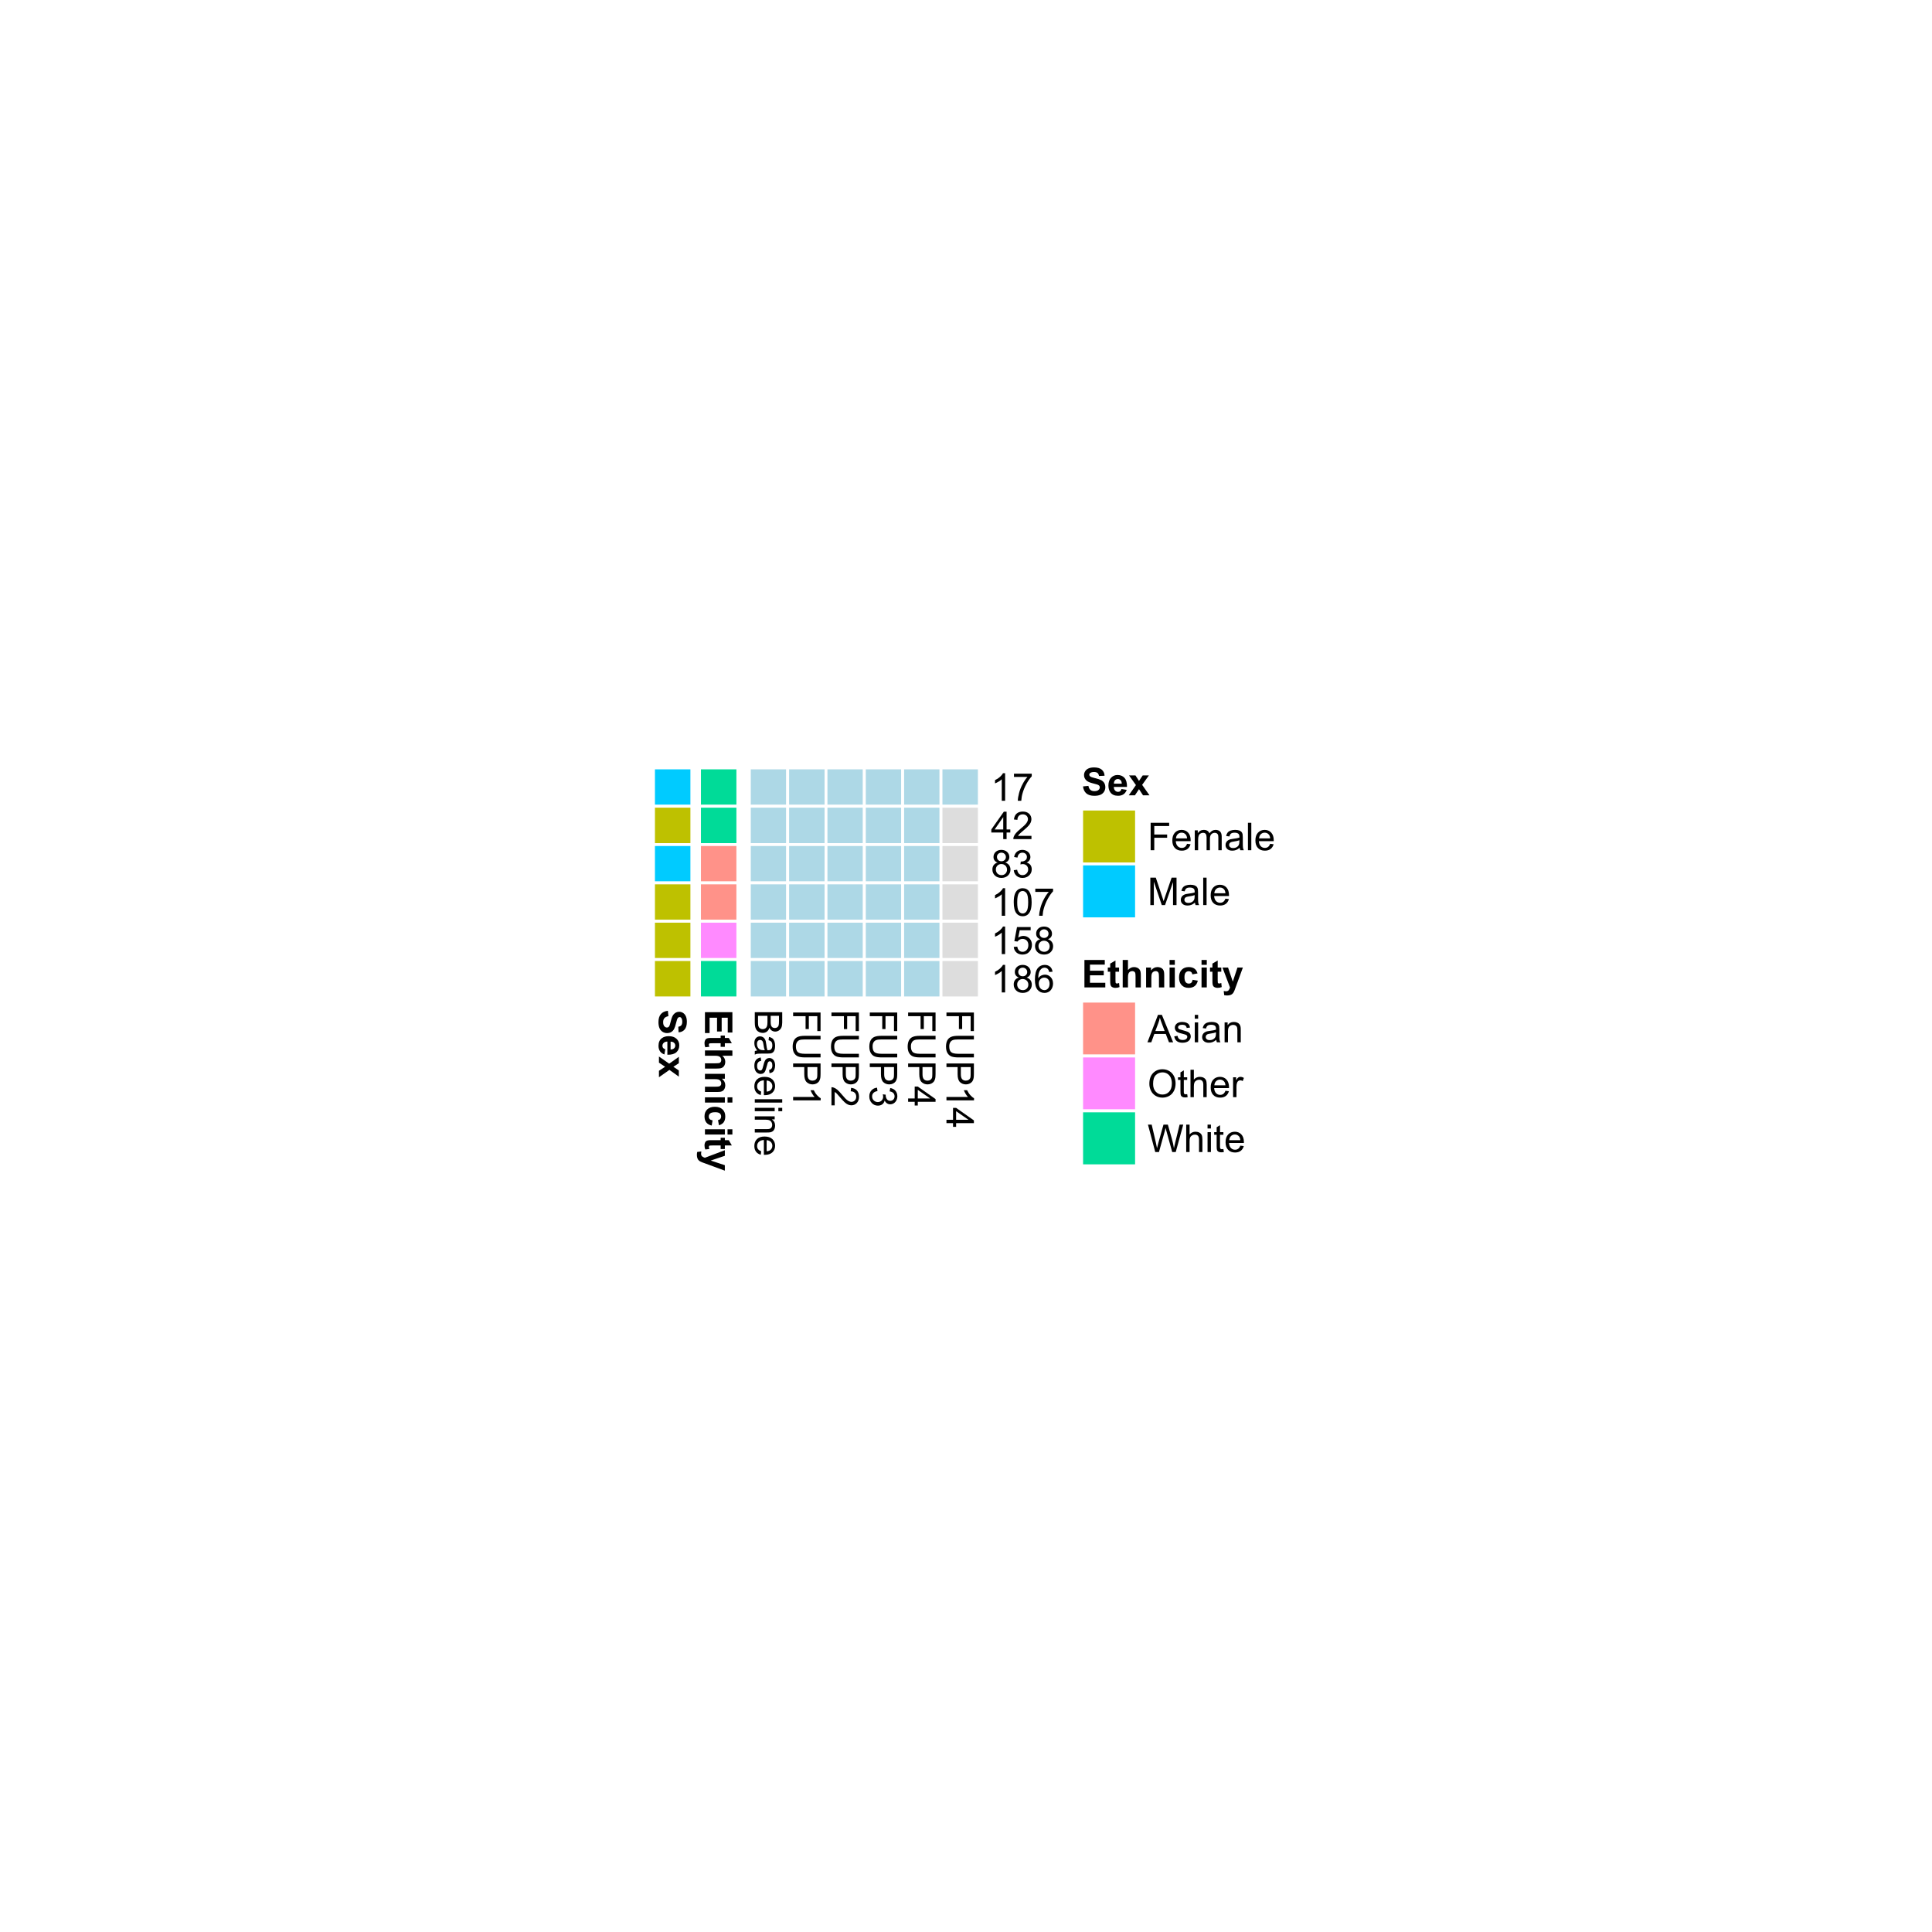 <?xml version="1.0" encoding="UTF-8"?>
<svg xmlns="http://www.w3.org/2000/svg" xmlns:xlink="http://www.w3.org/1999/xlink" width="504pt" height="504pt" viewBox="0 0 504 504" version="1.1">
<defs>
<g>
<symbol overflow="visible" id="glyph0-0">
<path style="stroke:none;" d="M 0 1.25 L 6.25 1.25 L 6.25 6.25 L 0 6.25 Z M 0.156 1.406 L 0.156 6.094 L 6.094 6.094 L 6.094 1.406 Z M 0.156 1.406 "/>
</symbol>
<symbol overflow="visible" id="glyph0-1">
<path style="stroke:none;" d="M 0 0.734 L 7.156 0.734 L 7.156 3.418 C 7.152 3.961 7.082 4.402 6.938 4.734 C 6.793 5.062 6.57 5.32 6.27 5.512 C 5.969 5.695 5.652 5.789 5.328 5.793 C 5.016 5.789 4.727 5.707 4.461 5.543 C 4.188 5.375 3.973 5.121 3.809 4.789 C 3.68 5.219 3.461 5.555 3.156 5.789 C 2.848 6.02 2.488 6.133 2.074 6.137 C 1.738 6.133 1.426 6.062 1.137 5.922 C 0.848 5.777 0.625 5.602 0.473 5.398 C 0.312 5.188 0.195 4.926 0.117 4.613 C 0.039 4.297 0 3.914 0 3.461 Z M 4.148 1.68 L 4.148 3.227 C 4.148 3.645 4.176 3.945 4.234 4.133 C 4.301 4.367 4.418 4.551 4.59 4.676 C 4.754 4.797 4.965 4.855 5.215 4.859 C 5.449 4.855 5.656 4.801 5.84 4.688 C 6.02 4.57 6.145 4.406 6.211 4.199 C 6.277 3.984 6.309 3.621 6.312 3.109 L 6.312 1.68 Z M 0.844 1.68 L 0.844 3.461 C 0.844 3.766 0.855 3.98 0.879 4.105 C 0.918 4.32 0.98 4.504 1.074 4.652 C 1.16 4.801 1.293 4.922 1.473 5.016 C 1.645 5.109 1.848 5.156 2.074 5.156 C 2.34 5.156 2.57 5.086 2.77 4.949 C 2.965 4.812 3.102 4.625 3.184 4.383 C 3.262 4.141 3.305 3.789 3.305 3.336 L 3.305 1.68 Z M 0.844 1.68 "/>
</symbol>
<symbol overflow="visible" id="glyph0-2">
<path style="stroke:none;" d="M 0.641 4.043 C 0.359 3.715 0.164 3.398 0.051 3.102 C -0.062 2.797 -0.117 2.477 -0.117 2.133 C -0.117 1.562 0.02 1.125 0.301 0.82 C 0.574 0.516 0.93 0.363 1.367 0.363 C 1.617 0.363 1.852 0.418 2.062 0.535 C 2.273 0.645 2.441 0.797 2.566 0.988 C 2.691 1.172 2.785 1.383 2.855 1.621 C 2.898 1.789 2.945 2.051 2.988 2.402 C 3.07 3.113 3.168 3.633 3.289 3.969 C 3.406 3.969 3.484 3.973 3.52 3.977 C 3.875 3.973 4.129 3.891 4.277 3.727 C 4.473 3.5 4.57 3.164 4.574 2.727 C 4.57 2.309 4.496 2.004 4.355 1.809 C 4.207 1.609 3.953 1.465 3.59 1.371 L 3.707 0.512 C 4.07 0.586 4.367 0.715 4.598 0.898 C 4.82 1.074 4.996 1.336 5.121 1.676 C 5.242 2.012 5.301 2.402 5.301 2.852 C 5.297 3.293 5.246 3.652 5.145 3.93 C 5.039 4.207 4.906 4.41 4.75 4.543 C 4.59 4.668 4.391 4.762 4.156 4.816 C 4 4.844 3.73 4.855 3.344 4.859 L 2.172 4.859 C 1.352 4.855 0.836 4.875 0.621 4.914 C 0.402 4.949 0.195 5.023 0 5.137 L 0 4.219 C 0.18 4.125 0.391 4.066 0.641 4.043 Z M 2.602 3.969 C 2.469 3.648 2.355 3.172 2.27 2.535 C 2.215 2.172 2.156 1.914 2.094 1.766 C 2.023 1.613 1.93 1.5 1.809 1.422 C 1.68 1.34 1.539 1.301 1.391 1.301 C 1.152 1.301 0.957 1.387 0.805 1.566 C 0.645 1.738 0.566 2 0.57 2.344 C 0.566 2.68 0.641 2.98 0.793 3.246 C 0.938 3.508 1.141 3.699 1.402 3.828 C 1.598 3.918 1.891 3.965 2.281 3.969 Z M 2.602 3.969 "/>
</symbol>
<symbol overflow="visible" id="glyph0-3">
<path style="stroke:none;" d="M 1.547 0.309 L 1.684 1.176 C 1.332 1.223 1.066 1.359 0.883 1.582 C 0.695 1.805 0.602 2.117 0.605 2.52 C 0.602 2.922 0.684 3.219 0.852 3.418 C 1.012 3.609 1.207 3.707 1.43 3.711 C 1.625 3.707 1.781 3.621 1.898 3.453 C 1.977 3.328 2.074 3.031 2.195 2.555 C 2.355 1.906 2.496 1.457 2.617 1.211 C 2.734 0.961 2.898 0.773 3.113 0.645 C 3.32 0.516 3.555 0.449 3.809 0.453 C 4.039 0.449 4.25 0.504 4.449 0.613 C 4.645 0.719 4.809 0.863 4.941 1.047 C 5.039 1.18 5.125 1.363 5.199 1.602 C 5.266 1.836 5.301 2.09 5.305 2.363 C 5.297 2.766 5.238 3.125 5.125 3.434 C 5.004 3.742 4.844 3.969 4.648 4.117 C 4.445 4.262 4.18 4.363 3.848 4.418 L 3.73 3.559 C 3.992 3.516 4.199 3.402 4.352 3.219 C 4.5 3.031 4.574 2.77 4.578 2.426 C 4.574 2.02 4.508 1.73 4.379 1.562 C 4.242 1.387 4.086 1.301 3.91 1.305 C 3.793 1.301 3.691 1.336 3.602 1.41 C 3.504 1.48 3.426 1.594 3.367 1.75 C 3.332 1.832 3.258 2.09 3.145 2.523 C 2.977 3.145 2.84 3.578 2.734 3.824 C 2.629 4.07 2.477 4.262 2.273 4.402 C 2.07 4.539 1.82 4.609 1.523 4.613 C 1.227 4.609 0.949 4.523 0.695 4.355 C 0.434 4.184 0.234 3.938 0.094 3.617 C -0.047 3.289 -0.117 2.926 -0.117 2.523 C -0.117 1.848 0.02 1.336 0.301 0.984 C 0.578 0.629 0.996 0.402 1.547 0.309 Z M 1.547 0.309 "/>
</symbol>
<symbol overflow="visible" id="glyph0-4">
<path style="stroke:none;" d="M 1.668 4.211 L 1.559 5.117 C 1.027 4.969 0.613 4.703 0.32 4.32 C 0.027 3.93 -0.117 3.438 -0.117 2.836 C -0.117 2.078 0.113 1.477 0.582 1.031 C 1.047 0.586 1.703 0.363 2.547 0.367 C 3.418 0.363 4.098 0.586 4.582 1.039 C 5.062 1.484 5.301 2.07 5.301 2.789 C 5.297 3.48 5.062 4.047 4.594 4.488 C 4.121 4.926 3.457 5.145 2.602 5.148 C 2.547 5.145 2.469 5.141 2.367 5.141 L 2.367 1.273 C 1.797 1.305 1.359 1.469 1.059 1.758 C 0.754 2.047 0.602 2.406 0.605 2.844 C 0.602 3.16 0.688 3.434 0.859 3.664 C 1.027 3.891 1.297 4.074 1.668 4.211 Z M 3.09 1.324 L 3.09 4.219 C 3.523 4.18 3.852 4.066 4.07 3.887 C 4.406 3.605 4.574 3.242 4.578 2.797 C 4.574 2.391 4.441 2.051 4.172 1.777 C 3.902 1.5 3.539 1.352 3.09 1.324 Z M 3.09 1.324 "/>
</symbol>
<symbol overflow="visible" id="glyph0-5">
<path style="stroke:none;" d="M 0 0.641 L 7.156 0.641 L 7.156 1.52 L 0 1.52 Z M 0 0.641 "/>
</symbol>
<symbol overflow="visible" id="glyph0-6">
<path style="stroke:none;" d="M 6.148 0.664 L 7.156 0.664 L 7.156 1.543 L 6.148 1.543 Z M 0 0.664 L 5.188 0.664 L 5.188 1.543 L 0 1.543 Z M 0 0.664 "/>
</symbol>
<symbol overflow="visible" id="glyph0-7">
<path style="stroke:none;" d="M 0 0.66 L 5.188 0.66 L 5.188 1.449 L 4.449 1.449 C 5.016 1.828 5.301 2.379 5.301 3.102 C 5.297 3.41 5.242 3.699 5.133 3.961 C 5.02 4.223 4.871 4.418 4.691 4.551 C 4.508 4.68 4.293 4.77 4.043 4.824 C 3.879 4.855 3.594 4.875 3.188 4.875 L 0 4.875 L 0 3.992 L 3.152 3.996 C 3.512 3.996 3.777 3.961 3.957 3.891 C 4.129 3.82 4.27 3.699 4.379 3.527 C 4.48 3.352 4.535 3.145 4.539 2.914 C 4.535 2.539 4.418 2.219 4.184 1.945 C 3.945 1.672 3.492 1.535 2.832 1.539 L 0 1.539 Z M 0 0.66 "/>
</symbol>
<symbol overflow="visible" id="glyph0-8">
<path style="stroke:none;" d="M 0 0.82 L 7.156 0.82 L 7.156 5.648 L 6.312 5.648 L 6.312 1.77 L 4.098 1.77 L 4.098 5.129 L 3.25 5.129 L 3.25 1.77 L 0 1.766 Z M 0 0.82 "/>
</symbol>
<symbol overflow="visible" id="glyph0-9">
<path style="stroke:none;" d="M 7.156 5.469 L 7.156 6.418 L 3.023 6.418 C 2.301 6.41 1.727 6.328 1.305 6.172 C 0.879 6.008 0.535 5.715 0.273 5.289 C 0.012 4.863 -0.117 4.305 -0.121 3.617 C -0.117 2.945 -0.004 2.398 0.223 1.973 C 0.453 1.543 0.785 1.238 1.227 1.059 C 1.66 0.875 2.262 0.785 3.023 0.785 L 7.156 0.785 L 7.156 1.734 L 3.027 1.734 C 2.402 1.734 1.945 1.789 1.652 1.906 C 1.355 2.02 1.125 2.219 0.969 2.504 C 0.805 2.781 0.727 3.125 0.73 3.535 C 0.727 4.227 0.883 4.723 1.203 5.023 C 1.516 5.316 2.125 5.465 3.027 5.469 Z M 7.156 5.469 "/>
</symbol>
<symbol overflow="visible" id="glyph0-10">
<path style="stroke:none;" d="M 0 0.773 L 7.156 0.773 L 7.156 3.473 C 7.152 3.945 7.133 4.309 7.09 4.562 C 7.027 4.91 6.914 5.203 6.754 5.445 C 6.586 5.68 6.355 5.871 6.062 6.016 C 5.766 6.16 5.441 6.234 5.086 6.234 C 4.477 6.234 3.961 6.039 3.543 5.652 C 3.117 5.266 2.906 4.566 2.91 3.555 L 2.91 1.719 L 0 1.719 Z M 3.754 1.719 L 3.754 3.57 C 3.75 4.18 3.863 4.613 4.094 4.871 C 4.32 5.125 4.641 5.254 5.059 5.258 C 5.355 5.254 5.613 5.18 5.828 5.031 C 6.039 4.879 6.18 4.68 6.25 4.434 C 6.289 4.273 6.309 3.98 6.312 3.551 L 6.312 1.719 Z M 3.754 1.719 "/>
</symbol>
<symbol overflow="visible" id="glyph0-11">
<path style="stroke:none;" d="M 0 3.727 L 0 2.848 L 5.602 2.848 C 5.398 2.637 5.195 2.359 4.992 2.016 C 4.789 1.672 4.637 1.363 4.539 1.09 L 5.391 1.09 C 5.621 1.582 5.898 2.012 6.23 2.379 C 6.555 2.746 6.875 3.004 7.188 3.16 L 7.188 3.727 Z M 0 3.727 "/>
</symbol>
<symbol overflow="visible" id="glyph0-12">
<path style="stroke:none;" d="M 0.844 5.035 L 0 5.035 L 0 0.305 C 0.211 0.297 0.414 0.328 0.609 0.406 C 0.93 0.523 1.246 0.719 1.562 0.984 C 1.871 1.25 2.23 1.633 2.645 2.133 C 3.277 2.91 3.785 3.434 4.16 3.711 C 4.535 3.98 4.887 4.117 5.219 4.121 C 5.566 4.117 5.859 3.992 6.102 3.746 C 6.336 3.496 6.457 3.172 6.461 2.773 C 6.457 2.348 6.328 2.012 6.078 1.758 C 5.82 1.504 5.469 1.375 5.023 1.371 L 5.117 0.469 C 5.789 0.531 6.305 0.762 6.656 1.168 C 7.008 1.566 7.184 2.109 7.188 2.793 C 7.184 3.477 6.992 4.02 6.613 4.422 C 6.23 4.82 5.758 5.02 5.199 5.023 C 4.91 5.02 4.629 4.961 4.355 4.848 C 4.074 4.727 3.785 4.535 3.48 4.266 C 3.176 3.992 2.754 3.539 2.223 2.91 C 1.777 2.383 1.477 2.043 1.32 1.895 C 1.156 1.742 1 1.621 0.844 1.523 Z M 0.844 5.035 "/>
</symbol>
<symbol overflow="visible" id="glyph0-13">
<path style="stroke:none;" d="M 1.891 0.422 L 2.008 1.301 C 1.504 1.398 1.145 1.566 0.93 1.812 C 0.707 2.055 0.598 2.352 0.602 2.699 C 0.598 3.109 0.742 3.457 1.031 3.746 C 1.316 4.027 1.668 4.172 2.094 4.176 C 2.492 4.172 2.824 4.039 3.09 3.777 C 3.348 3.512 3.48 3.176 3.484 2.773 C 3.48 2.602 3.449 2.395 3.387 2.152 L 4.16 2.25 C 4.152 2.309 4.148 2.355 4.148 2.395 C 4.148 2.766 4.246 3.102 4.441 3.402 C 4.637 3.699 4.938 3.848 5.348 3.852 C 5.664 3.848 5.93 3.738 6.145 3.523 C 6.355 3.305 6.461 3.023 6.465 2.68 C 6.461 2.336 6.355 2.051 6.141 1.824 C 5.926 1.594 5.602 1.449 5.176 1.387 L 5.332 0.508 C 5.918 0.613 6.371 0.855 6.699 1.238 C 7.02 1.617 7.184 2.094 7.188 2.66 C 7.184 3.051 7.098 3.41 6.934 3.738 C 6.762 4.066 6.535 4.316 6.25 4.496 C 5.957 4.668 5.648 4.758 5.328 4.758 C 5.016 4.758 4.734 4.672 4.48 4.508 C 4.227 4.336 4.023 4.09 3.875 3.77 C 3.773 4.191 3.574 4.523 3.27 4.758 C 2.961 4.992 2.574 5.109 2.113 5.109 C 1.484 5.109 0.953 4.879 0.523 4.426 C 0.086 3.965 -0.129 3.391 -0.129 2.695 C -0.129 2.066 0.059 1.543 0.434 1.129 C 0.809 0.711 1.293 0.477 1.891 0.422 Z M 1.891 0.422 "/>
</symbol>
<symbol overflow="visible" id="glyph0-14">
<path style="stroke:none;" d="M 0 3.234 L 1.715 3.234 L 1.715 0.129 L 2.52 0.129 L 7.156 3.395 L 7.156 4.113 L 2.52 4.113 L 2.52 5.078 L 1.715 5.078 L 1.715 4.109 L 0 4.109 Z M 2.52 3.234 L 5.746 3.234 L 2.52 0.992 Z M 2.52 3.234 "/>
</symbol>
<symbol overflow="visible" id="glyph1-0">
<path style="stroke:none;" d="M 1.25 0 L 1.25 -6.25 L 6.25 -6.25 L 6.25 0 Z M 1.406 -0.156 L 6.094 -0.156 L 6.094 -6.094 L 1.406 -6.094 Z M 1.406 -0.156 "/>
</symbol>
<symbol overflow="visible" id="glyph1-1">
<path style="stroke:none;" d="M 3.727 0 L 2.848 0 L 2.848 -5.602 C 2.637 -5.398 2.359 -5.195 2.016 -4.992 C 1.672 -4.789 1.363 -4.637 1.09 -4.539 L 1.09 -5.391 C 1.582 -5.621 2.012 -5.898 2.379 -6.23 C 2.746 -6.555 3.004 -6.875 3.16 -7.188 L 3.727 -7.188 Z M 3.727 0 "/>
</symbol>
<symbol overflow="visible" id="glyph1-2">
<path style="stroke:none;" d="M 0.473 -6.219 L 0.473 -7.066 L 5.109 -7.066 L 5.109 -6.383 C 4.648 -5.895 4.195 -5.25 3.75 -4.449 C 3.305 -3.641 2.957 -2.816 2.715 -1.969 C 2.535 -1.367 2.426 -0.711 2.379 0 L 1.477 0 C 1.484 -0.562 1.594 -1.242 1.805 -2.039 C 2.016 -2.836 2.32 -3.605 2.719 -4.348 C 3.113 -5.09 3.531 -5.711 3.98 -6.219 Z M 0.473 -6.219 "/>
</symbol>
<symbol overflow="visible" id="glyph1-3">
<path style="stroke:none;" d="M 3.234 0 L 3.234 -1.715 L 0.125 -1.715 L 0.125 -2.52 L 3.395 -7.156 L 4.109 -7.156 L 4.109 -2.52 L 5.078 -2.52 L 5.078 -1.715 L 4.109 -1.715 L 4.109 0 Z M 3.234 -2.52 L 3.234 -5.746 L 0.992 -2.52 Z M 3.234 -2.52 "/>
</symbol>
<symbol overflow="visible" id="glyph1-4">
<path style="stroke:none;" d="M 5.035 -0.844 L 5.035 0 L 0.305 0 C 0.297 -0.211 0.328 -0.414 0.406 -0.609 C 0.523 -0.93 0.719 -1.246 0.984 -1.562 C 1.25 -1.871 1.633 -2.234 2.133 -2.648 C 2.91 -3.281 3.434 -3.785 3.711 -4.16 C 3.98 -4.535 4.117 -4.887 4.121 -5.219 C 4.117 -5.566 3.992 -5.859 3.746 -6.102 C 3.496 -6.336 3.172 -6.457 2.773 -6.461 C 2.348 -6.457 2.012 -6.328 1.758 -6.078 C 1.5 -5.82 1.371 -5.469 1.371 -5.023 L 0.469 -5.117 C 0.531 -5.789 0.762 -6.305 1.168 -6.656 C 1.566 -7.008 2.109 -7.184 2.793 -7.188 C 3.477 -7.184 4.02 -6.992 4.422 -6.617 C 4.82 -6.234 5.02 -5.762 5.023 -5.199 C 5.02 -4.91 4.961 -4.629 4.848 -4.355 C 4.727 -4.074 4.535 -3.785 4.266 -3.48 C 3.992 -3.176 3.539 -2.754 2.91 -2.223 C 2.379 -1.777 2.039 -1.477 1.895 -1.32 C 1.742 -1.16 1.621 -1.004 1.523 -0.844 Z M 5.035 -0.844 "/>
</symbol>
<symbol overflow="visible" id="glyph1-5">
<path style="stroke:none;" d="M 1.766 -3.883 C 1.398 -4.012 1.129 -4.203 0.957 -4.453 C 0.777 -4.699 0.691 -4.996 0.695 -5.344 C 0.691 -5.863 0.879 -6.301 1.254 -6.656 C 1.629 -7.008 2.125 -7.184 2.75 -7.188 C 3.371 -7.184 3.875 -7 4.258 -6.641 C 4.637 -6.273 4.828 -5.832 4.828 -5.316 C 4.828 -4.98 4.738 -4.691 4.566 -4.449 C 4.387 -4.199 4.125 -4.012 3.773 -3.883 C 4.211 -3.738 4.543 -3.508 4.777 -3.188 C 5.004 -2.867 5.121 -2.484 5.121 -2.047 C 5.121 -1.43 4.902 -0.918 4.473 -0.504 C 4.035 -0.09 3.469 0.117 2.766 0.121 C 2.055 0.117 1.484 -0.09 1.055 -0.504 C 0.621 -0.922 0.402 -1.441 0.406 -2.07 C 0.402 -2.531 0.52 -2.922 0.758 -3.238 C 0.992 -3.551 1.328 -3.766 1.766 -3.883 Z M 1.594 -5.371 C 1.594 -5.031 1.699 -4.754 1.918 -4.539 C 2.133 -4.324 2.418 -4.219 2.77 -4.219 C 3.105 -4.219 3.383 -4.324 3.602 -4.539 C 3.816 -4.75 3.926 -5.012 3.926 -5.32 C 3.926 -5.641 3.812 -5.91 3.59 -6.133 C 3.367 -6.352 3.09 -6.461 2.758 -6.465 C 2.422 -6.461 2.145 -6.355 1.926 -6.141 C 1.703 -5.926 1.594 -5.668 1.594 -5.371 Z M 1.309 -2.066 C 1.305 -1.812 1.363 -1.57 1.484 -1.336 C 1.602 -1.102 1.781 -0.918 2.016 -0.793 C 2.25 -0.66 2.5 -0.598 2.773 -0.602 C 3.188 -0.598 3.535 -0.73 3.812 -1.004 C 4.082 -1.27 4.219 -1.613 4.223 -2.035 C 4.219 -2.457 4.078 -2.809 3.801 -3.086 C 3.516 -3.359 3.164 -3.496 2.742 -3.5 C 2.328 -3.496 1.984 -3.359 1.715 -3.09 C 1.441 -2.812 1.305 -2.473 1.309 -2.066 Z M 1.309 -2.066 "/>
</symbol>
<symbol overflow="visible" id="glyph1-6">
<path style="stroke:none;" d="M 0.422 -1.891 L 1.297 -2.008 C 1.395 -1.504 1.566 -1.145 1.812 -0.93 C 2.055 -0.707 2.352 -0.598 2.699 -0.602 C 3.109 -0.598 3.457 -0.742 3.746 -1.031 C 4.027 -1.316 4.172 -1.668 4.176 -2.094 C 4.172 -2.492 4.039 -2.824 3.777 -3.09 C 3.512 -3.348 3.176 -3.48 2.773 -3.484 C 2.602 -3.48 2.395 -3.449 2.152 -3.391 L 2.25 -4.16 C 2.309 -4.152 2.355 -4.148 2.391 -4.148 C 2.766 -4.148 3.102 -4.246 3.402 -4.441 C 3.699 -4.637 3.848 -4.938 3.852 -5.348 C 3.848 -5.664 3.738 -5.93 3.523 -6.145 C 3.305 -6.355 3.023 -6.461 2.68 -6.465 C 2.336 -6.461 2.051 -6.355 1.824 -6.141 C 1.594 -5.926 1.449 -5.602 1.387 -5.176 L 0.508 -5.332 C 0.613 -5.918 0.855 -6.371 1.238 -6.699 C 1.617 -7.02 2.094 -7.184 2.66 -7.188 C 3.051 -7.184 3.41 -7.098 3.738 -6.934 C 4.066 -6.762 4.316 -6.535 4.496 -6.25 C 4.668 -5.957 4.758 -5.648 4.758 -5.328 C 4.758 -5.016 4.672 -4.734 4.508 -4.48 C 4.336 -4.227 4.09 -4.023 3.77 -3.875 C 4.191 -3.773 4.523 -3.574 4.758 -3.27 C 4.992 -2.961 5.109 -2.574 5.109 -2.113 C 5.109 -1.484 4.879 -0.953 4.426 -0.523 C 3.965 -0.09 3.391 0.121 2.695 0.125 C 2.066 0.121 1.543 -0.062 1.129 -0.434 C 0.711 -0.809 0.477 -1.293 0.422 -1.891 Z M 0.422 -1.891 "/>
</symbol>
<symbol overflow="visible" id="glyph1-7">
<path style="stroke:none;" d="M 0.414 -3.531 C 0.41 -4.375 0.496 -5.055 0.676 -5.574 C 0.848 -6.086 1.109 -6.484 1.453 -6.766 C 1.797 -7.043 2.227 -7.184 2.75 -7.188 C 3.129 -7.184 3.465 -7.105 3.758 -6.953 C 4.047 -6.797 4.289 -6.574 4.477 -6.285 C 4.664 -5.992 4.812 -5.637 4.922 -5.223 C 5.027 -4.801 5.078 -4.238 5.082 -3.531 C 5.078 -2.688 4.992 -2.008 4.824 -1.496 C 4.648 -0.977 4.391 -0.578 4.051 -0.301 C 3.703 -0.02 3.27 0.117 2.75 0.121 C 2.055 0.117 1.516 -0.129 1.125 -0.621 C 0.648 -1.215 0.41 -2.184 0.414 -3.531 Z M 1.32 -3.531 C 1.316 -2.352 1.453 -1.57 1.73 -1.184 C 2.004 -0.793 2.344 -0.598 2.75 -0.602 C 3.148 -0.598 3.488 -0.793 3.766 -1.188 C 4.039 -1.574 4.176 -2.355 4.18 -3.531 C 4.176 -4.707 4.039 -5.488 3.766 -5.879 C 3.488 -6.262 3.145 -6.457 2.738 -6.461 C 2.332 -6.457 2.012 -6.285 1.773 -5.945 C 1.469 -5.508 1.316 -4.703 1.32 -3.531 Z M 1.32 -3.531 "/>
</symbol>
<symbol overflow="visible" id="glyph1-8">
<path style="stroke:none;" d="M 0.414 -1.875 L 1.336 -1.953 C 1.406 -1.5 1.562 -1.164 1.812 -0.941 C 2.059 -0.711 2.359 -0.598 2.715 -0.602 C 3.137 -0.598 3.496 -0.758 3.789 -1.078 C 4.078 -1.398 4.223 -1.82 4.227 -2.348 C 4.223 -2.848 4.082 -3.242 3.805 -3.535 C 3.52 -3.82 3.152 -3.965 2.699 -3.969 C 2.414 -3.965 2.16 -3.902 1.934 -3.777 C 1.707 -3.648 1.527 -3.48 1.398 -3.277 L 0.57 -3.383 L 1.266 -7.062 L 4.824 -7.062 L 4.824 -6.219 L 1.969 -6.219 L 1.582 -4.297 C 2.012 -4.594 2.461 -4.746 2.934 -4.746 C 3.555 -4.746 4.082 -4.527 4.516 -4.094 C 4.941 -3.66 5.156 -3.105 5.16 -2.426 C 5.156 -1.777 4.969 -1.215 4.594 -0.746 C 4.133 -0.168 3.504 0.117 2.715 0.121 C 2.059 0.117 1.527 -0.062 1.121 -0.426 C 0.707 -0.789 0.473 -1.273 0.414 -1.875 Z M 0.414 -1.875 "/>
</symbol>
<symbol overflow="visible" id="glyph1-9">
<path style="stroke:none;" d="M 4.977 -5.406 L 4.102 -5.336 C 4.023 -5.68 3.91 -5.93 3.77 -6.09 C 3.527 -6.336 3.234 -6.461 2.891 -6.465 C 2.605 -6.461 2.359 -6.383 2.152 -6.23 C 1.871 -6.027 1.652 -5.734 1.496 -5.348 C 1.332 -4.957 1.25 -4.406 1.25 -3.691 C 1.457 -4.012 1.715 -4.25 2.023 -4.41 C 2.328 -4.562 2.652 -4.641 2.988 -4.645 C 3.574 -4.641 4.07 -4.426 4.484 -3.996 C 4.891 -3.566 5.098 -3.008 5.102 -2.324 C 5.098 -1.871 5 -1.453 4.812 -1.07 C 4.617 -0.684 4.352 -0.387 4.016 -0.184 C 3.672 0.02 3.289 0.117 2.859 0.121 C 2.125 0.117 1.527 -0.148 1.066 -0.684 C 0.605 -1.219 0.375 -2.109 0.375 -3.352 C 0.375 -4.734 0.629 -5.738 1.141 -6.367 C 1.586 -6.91 2.188 -7.184 2.945 -7.188 C 3.504 -7.184 3.965 -7.027 4.328 -6.715 C 4.684 -6.398 4.898 -5.961 4.977 -5.406 Z M 1.387 -2.32 C 1.383 -2.016 1.445 -1.723 1.578 -1.449 C 1.703 -1.168 1.883 -0.957 2.117 -0.816 C 2.344 -0.668 2.59 -0.598 2.848 -0.602 C 3.215 -0.598 3.531 -0.746 3.801 -1.051 C 4.066 -1.348 4.199 -1.754 4.203 -2.27 C 4.199 -2.762 4.07 -3.152 3.809 -3.438 C 3.543 -3.723 3.211 -3.867 2.812 -3.867 C 2.414 -3.867 2.074 -3.723 1.801 -3.438 C 1.52 -3.152 1.383 -2.781 1.387 -2.32 Z M 1.387 -2.32 "/>
</symbol>
<symbol overflow="visible" id="glyph1-10">
<path style="stroke:none;" d="M 0.82 0 L 0.82 -7.156 L 5.648 -7.156 L 5.648 -6.312 L 1.766 -6.312 L 1.766 -4.098 L 5.125 -4.098 L 5.125 -3.25 L 1.766 -3.25 L 1.766 0 Z M 0.82 0 "/>
</symbol>
<symbol overflow="visible" id="glyph1-11">
<path style="stroke:none;" d="M 4.211 -1.672 L 5.117 -1.559 C 4.969 -1.027 4.703 -0.613 4.32 -0.32 C 3.93 -0.027 3.438 0.117 2.836 0.117 C 2.078 0.117 1.477 -0.113 1.031 -0.582 C 0.586 -1.047 0.363 -1.703 0.367 -2.547 C 0.363 -3.418 0.586 -4.098 1.039 -4.582 C 1.484 -5.062 2.07 -5.301 2.789 -5.305 C 3.48 -5.301 4.047 -5.066 4.488 -4.594 C 4.926 -4.121 5.145 -3.457 5.148 -2.602 C 5.145 -2.547 5.141 -2.469 5.141 -2.367 L 1.273 -2.367 C 1.305 -1.797 1.469 -1.359 1.758 -1.059 C 2.047 -0.754 2.406 -0.602 2.844 -0.605 C 3.16 -0.602 3.434 -0.688 3.664 -0.859 C 3.891 -1.027 4.074 -1.297 4.211 -1.672 Z M 1.324 -3.09 L 4.219 -3.09 C 4.18 -3.523 4.066 -3.852 3.887 -4.07 C 3.605 -4.406 3.242 -4.574 2.797 -4.578 C 2.391 -4.574 2.051 -4.441 1.777 -4.172 C 1.5 -3.902 1.352 -3.539 1.324 -3.09 Z M 1.324 -3.09 "/>
</symbol>
<symbol overflow="visible" id="glyph1-12">
<path style="stroke:none;" d="M 0.66 0 L 0.66 -5.188 L 1.445 -5.188 L 1.445 -4.457 C 1.605 -4.711 1.82 -4.914 2.094 -5.07 C 2.359 -5.223 2.668 -5.301 3.016 -5.305 C 3.398 -5.301 3.715 -5.223 3.961 -5.062 C 4.207 -4.902 4.379 -4.68 4.484 -4.395 C 4.891 -5 5.426 -5.301 6.086 -5.305 C 6.598 -5.301 6.992 -5.16 7.27 -4.875 C 7.547 -4.59 7.688 -4.148 7.688 -3.559 L 7.688 0 L 6.812 0 L 6.812 -3.266 C 6.809 -3.613 6.781 -3.867 6.727 -4.023 C 6.668 -4.176 6.562 -4.301 6.414 -4.398 C 6.262 -4.488 6.086 -4.535 5.891 -4.539 C 5.523 -4.535 5.223 -4.414 4.98 -4.176 C 4.738 -3.93 4.617 -3.543 4.617 -3.012 L 4.617 0 L 3.742 0 L 3.742 -3.367 C 3.738 -3.754 3.668 -4.047 3.527 -4.246 C 3.383 -4.438 3.145 -4.535 2.82 -4.539 C 2.57 -4.535 2.344 -4.469 2.137 -4.344 C 1.922 -4.211 1.77 -4.023 1.68 -3.773 C 1.582 -3.523 1.535 -3.16 1.539 -2.691 L 1.539 0 Z M 0.66 0 "/>
</symbol>
<symbol overflow="visible" id="glyph1-13">
<path style="stroke:none;" d="M 4.043 -0.641 C 3.715 -0.359 3.398 -0.164 3.102 -0.055 C 2.797 0.062 2.477 0.117 2.133 0.117 C 1.562 0.117 1.125 -0.02 0.82 -0.301 C 0.512 -0.574 0.355 -0.93 0.359 -1.367 C 0.355 -1.617 0.414 -1.852 0.531 -2.062 C 0.645 -2.273 0.797 -2.441 0.988 -2.566 C 1.172 -2.691 1.383 -2.785 1.621 -2.855 C 1.789 -2.898 2.051 -2.945 2.402 -2.988 C 3.113 -3.074 3.633 -3.172 3.969 -3.289 C 3.969 -3.406 3.973 -3.484 3.977 -3.52 C 3.973 -3.875 3.891 -4.129 3.727 -4.277 C 3.5 -4.473 3.164 -4.57 2.727 -4.574 C 2.309 -4.57 2.004 -4.496 1.809 -4.355 C 1.609 -4.207 1.465 -3.953 1.371 -3.59 L 0.512 -3.707 C 0.586 -4.07 0.715 -4.367 0.898 -4.598 C 1.074 -4.82 1.336 -4.996 1.676 -5.121 C 2.012 -5.242 2.402 -5.301 2.852 -5.305 C 3.293 -5.301 3.652 -5.25 3.93 -5.148 C 4.203 -5.043 4.406 -4.91 4.539 -4.754 C 4.668 -4.59 4.758 -4.391 4.812 -4.156 C 4.84 -4 4.855 -3.73 4.859 -3.344 L 4.859 -2.172 C 4.855 -1.352 4.875 -0.836 4.914 -0.621 C 4.949 -0.402 5.023 -0.195 5.137 0 L 4.219 0 C 4.125 -0.18 4.066 -0.391 4.043 -0.641 Z M 3.969 -2.602 C 3.648 -2.469 3.172 -2.355 2.535 -2.27 C 2.172 -2.215 1.914 -2.156 1.766 -2.094 C 1.613 -2.023 1.5 -1.93 1.418 -1.809 C 1.336 -1.68 1.293 -1.539 1.297 -1.391 C 1.293 -1.152 1.383 -0.957 1.562 -0.805 C 1.738 -0.645 2 -0.566 2.344 -0.57 C 2.68 -0.566 2.98 -0.641 3.246 -0.793 C 3.508 -0.938 3.699 -1.141 3.828 -1.402 C 3.918 -1.598 3.965 -1.891 3.969 -2.281 Z M 3.969 -2.602 "/>
</symbol>
<symbol overflow="visible" id="glyph1-14">
<path style="stroke:none;" d="M 0.641 0 L 0.641 -7.156 L 1.52 -7.156 L 1.52 0 Z M 0.641 0 "/>
</symbol>
<symbol overflow="visible" id="glyph1-15">
<path style="stroke:none;" d="M 0.742 0 L 0.742 -7.156 L 2.168 -7.156 L 3.863 -2.09 C 4.016 -1.617 4.129 -1.266 4.203 -1.031 C 4.281 -1.289 4.41 -1.672 4.586 -2.18 L 6.297 -7.156 L 7.574 -7.156 L 7.574 0 L 6.66 0 L 6.66 -5.992 L 4.578 0 L 3.727 0 L 1.656 -6.094 L 1.656 0 Z M 0.742 0 "/>
</symbol>
<symbol overflow="visible" id="glyph1-16">
<path style="stroke:none;" d="M -0.016 0 L 2.734 -7.156 L 3.754 -7.156 L 6.684 0 L 5.605 0 L 4.77 -2.168 L 1.777 -2.168 L 0.992 0 Z M 2.051 -2.938 L 4.477 -2.938 L 3.73 -4.922 C 3.5 -5.523 3.332 -6.016 3.223 -6.406 C 3.129 -5.945 3 -5.492 2.836 -5.039 Z M 2.051 -2.938 "/>
</symbol>
<symbol overflow="visible" id="glyph1-17">
<path style="stroke:none;" d="M 0.309 -1.547 L 1.176 -1.684 C 1.223 -1.332 1.359 -1.066 1.582 -0.883 C 1.805 -0.695 2.117 -0.602 2.52 -0.605 C 2.922 -0.602 3.219 -0.684 3.418 -0.852 C 3.609 -1.012 3.707 -1.207 3.711 -1.43 C 3.707 -1.625 3.621 -1.781 3.453 -1.898 C 3.328 -1.977 3.031 -2.074 2.555 -2.195 C 1.906 -2.355 1.457 -2.496 1.211 -2.617 C 0.961 -2.734 0.773 -2.898 0.645 -3.113 C 0.516 -3.32 0.449 -3.555 0.453 -3.809 C 0.449 -4.039 0.504 -4.25 0.613 -4.449 C 0.719 -4.645 0.863 -4.809 1.047 -4.941 C 1.18 -5.039 1.363 -5.125 1.602 -5.199 C 1.836 -5.266 2.09 -5.301 2.363 -5.305 C 2.766 -5.301 3.125 -5.242 3.434 -5.129 C 3.742 -5.008 3.969 -4.852 4.117 -4.652 C 4.262 -4.449 4.363 -4.18 4.418 -3.848 L 3.559 -3.73 C 3.516 -3.996 3.402 -4.203 3.219 -4.355 C 3.027 -4.5 2.766 -4.574 2.426 -4.578 C 2.02 -4.574 1.73 -4.508 1.562 -4.379 C 1.387 -4.242 1.301 -4.086 1.305 -3.91 C 1.301 -3.793 1.336 -3.691 1.41 -3.602 C 1.48 -3.504 1.594 -3.426 1.75 -3.367 C 1.832 -3.332 2.09 -3.258 2.523 -3.145 C 3.145 -2.977 3.578 -2.84 3.824 -2.734 C 4.07 -2.629 4.262 -2.477 4.402 -2.273 C 4.539 -2.07 4.609 -1.82 4.613 -1.523 C 4.609 -1.23 4.523 -0.953 4.355 -0.695 C 4.184 -0.434 3.938 -0.234 3.617 -0.094 C 3.289 0.047 2.926 0.117 2.523 0.117 C 1.848 0.117 1.336 -0.02 0.984 -0.301 C 0.629 -0.578 0.402 -0.996 0.309 -1.547 Z M 0.309 -1.547 "/>
</symbol>
<symbol overflow="visible" id="glyph1-18">
<path style="stroke:none;" d="M 0.664 -6.148 L 0.664 -7.156 L 1.543 -7.156 L 1.543 -6.148 Z M 0.664 0 L 0.664 -5.188 L 1.543 -5.188 L 1.543 0 Z M 0.664 0 "/>
</symbol>
<symbol overflow="visible" id="glyph1-19">
<path style="stroke:none;" d="M 0.66 0 L 0.66 -5.188 L 1.449 -5.188 L 1.449 -4.449 C 1.828 -5.016 2.379 -5.301 3.102 -5.305 C 3.41 -5.301 3.699 -5.246 3.961 -5.133 C 4.223 -5.02 4.418 -4.871 4.551 -4.691 C 4.68 -4.508 4.77 -4.293 4.824 -4.043 C 4.855 -3.879 4.875 -3.594 4.875 -3.188 L 4.875 0 L 3.992 0 L 3.992 -3.156 C 3.988 -3.512 3.957 -3.777 3.891 -3.957 C 3.82 -4.129 3.699 -4.27 3.527 -4.379 C 3.352 -4.48 3.145 -4.535 2.914 -4.539 C 2.535 -4.535 2.215 -4.418 1.945 -4.184 C 1.672 -3.945 1.535 -3.492 1.539 -2.832 L 1.539 0 Z M 0.66 0 "/>
</symbol>
<symbol overflow="visible" id="glyph1-20">
<path style="stroke:none;" d="M 0.484 -3.484 C 0.48 -4.672 0.801 -5.602 1.441 -6.277 C 2.078 -6.945 2.898 -7.281 3.91 -7.285 C 4.566 -7.281 5.164 -7.125 5.695 -6.809 C 6.227 -6.492 6.629 -6.051 6.91 -5.488 C 7.184 -4.922 7.324 -4.281 7.328 -3.57 C 7.324 -2.84 7.176 -2.191 6.887 -1.621 C 6.59 -1.047 6.176 -0.613 5.645 -0.32 C 5.105 -0.027 4.527 0.117 3.906 0.121 C 3.23 0.117 2.629 -0.043 2.098 -0.367 C 1.566 -0.691 1.164 -1.137 0.895 -1.699 C 0.617 -2.262 0.48 -2.855 0.484 -3.484 Z M 1.461 -3.473 C 1.457 -2.609 1.691 -1.93 2.156 -1.434 C 2.617 -0.934 3.199 -0.684 3.902 -0.688 C 4.613 -0.684 5.199 -0.934 5.66 -1.438 C 6.121 -1.938 6.352 -2.652 6.352 -3.574 C 6.352 -4.156 6.25 -4.664 6.055 -5.098 C 5.855 -5.531 5.57 -5.867 5.191 -6.109 C 4.812 -6.348 4.387 -6.469 3.914 -6.469 C 3.242 -6.469 2.664 -6.238 2.184 -5.777 C 1.699 -5.316 1.457 -4.547 1.461 -3.473 Z M 1.461 -3.473 "/>
</symbol>
<symbol overflow="visible" id="glyph1-21">
<path style="stroke:none;" d="M 2.578 -0.785 L 2.703 -0.008 C 2.453 0.047 2.234 0.07 2.039 0.07 C 1.719 0.07 1.469 0.02 1.297 -0.082 C 1.117 -0.184 0.996 -0.316 0.926 -0.48 C 0.855 -0.645 0.82 -0.988 0.82 -1.52 L 0.82 -4.5 L 0.176 -4.5 L 0.176 -5.188 L 0.82 -5.188 L 0.82 -6.469 L 1.695 -6.996 L 1.695 -5.188 L 2.578 -5.188 L 2.578 -4.5 L 1.695 -4.5 L 1.695 -1.469 C 1.691 -1.215 1.707 -1.055 1.742 -0.984 C 1.77 -0.914 1.82 -0.855 1.891 -0.812 C 1.957 -0.77 2.059 -0.75 2.191 -0.75 C 2.289 -0.75 2.418 -0.762 2.578 -0.785 Z M 2.578 -0.785 "/>
</symbol>
<symbol overflow="visible" id="glyph1-22">
<path style="stroke:none;" d="M 0.66 0 L 0.66 -7.156 L 1.539 -7.156 L 1.539 -4.59 C 1.945 -5.062 2.461 -5.301 3.09 -5.305 C 3.473 -5.301 3.809 -5.227 4.09 -5.074 C 4.371 -4.922 4.574 -4.711 4.699 -4.445 C 4.82 -4.176 4.879 -3.789 4.883 -3.285 L 4.883 0 L 4.004 0 L 4.004 -3.285 C 4 -3.723 3.906 -4.043 3.719 -4.246 C 3.527 -4.445 3.258 -4.547 2.91 -4.547 C 2.648 -4.547 2.402 -4.477 2.176 -4.344 C 1.941 -4.203 1.777 -4.02 1.684 -3.793 C 1.582 -3.559 1.535 -3.242 1.539 -2.836 L 1.539 0 Z M 0.66 0 "/>
</symbol>
<symbol overflow="visible" id="glyph1-23">
<path style="stroke:none;" d="M 0.648 0 L 0.648 -5.188 L 1.441 -5.188 L 1.441 -4.398 C 1.641 -4.766 1.824 -5.008 2 -5.129 C 2.168 -5.242 2.355 -5.301 2.562 -5.305 C 2.855 -5.301 3.16 -5.207 3.469 -5.02 L 3.164 -4.203 C 2.949 -4.328 2.734 -4.395 2.52 -4.395 C 2.324 -4.395 2.148 -4.336 2 -4.219 C 1.844 -4.102 1.738 -3.941 1.676 -3.742 C 1.574 -3.426 1.523 -3.082 1.527 -2.715 L 1.527 0 Z M 0.648 0 "/>
</symbol>
<symbol overflow="visible" id="glyph1-24">
<path style="stroke:none;" d="M 2.023 0 L 0.121 -7.156 L 1.094 -7.156 L 2.184 -2.465 C 2.297 -1.969 2.398 -1.48 2.484 -1 C 2.664 -1.762 2.77 -2.203 2.809 -2.324 L 4.172 -7.156 L 5.312 -7.156 L 6.336 -3.535 C 6.59 -2.633 6.777 -1.789 6.895 -1 C 6.984 -1.449 7.102 -1.969 7.25 -2.559 L 8.375 -7.156 L 9.328 -7.156 L 7.363 0 L 6.449 0 L 4.941 -5.453 C 4.809 -5.906 4.734 -6.188 4.719 -6.293 C 4.641 -5.965 4.57 -5.684 4.508 -5.453 L 2.988 0 Z M 2.023 0 "/>
</symbol>
<symbol overflow="visible" id="glyph2-0">
<path style="stroke:none;" d="M 0 1.25 L 6.25 1.25 L 6.25 6.25 L 0 6.25 Z M 0.156 1.406 L 0.156 6.094 L 6.094 6.094 L 6.094 1.406 Z M 0.156 1.406 "/>
</symbol>
<symbol overflow="visible" id="glyph2-1">
<path style="stroke:none;" d="M 0 0.727 L 7.156 0.727 L 7.156 6.035 L 5.945 6.035 L 5.945 2.172 L 4.359 2.172 L 4.359 5.766 L 3.152 5.766 L 3.152 2.172 L 1.207 2.172 L 1.207 6.172 L 0 6.172 Z M 0 0.727 "/>
</symbol>
<symbol overflow="visible" id="glyph2-2">
<path style="stroke:none;" d="M 5.184 3.098 L 4.09 3.098 L 4.094 2.16 L 2 2.16 C 1.574 2.156 1.328 2.164 1.262 2.184 C 1.188 2.199 1.129 2.238 1.086 2.305 C 1.039 2.367 1.02 2.445 1.02 2.539 C 1.02 2.664 1.062 2.848 1.152 3.09 L 0.086 3.207 C -0.051 2.887 -0.117 2.527 -0.117 2.125 C -0.117 1.875 -0.078 1.652 0.008 1.453 C 0.086 1.254 0.195 1.105 0.328 1.016 C 0.461 0.922 0.637 0.859 0.863 0.824 C 1.02 0.793 1.344 0.777 1.832 0.781 L 4.094 0.781 L 4.094 0.152 L 5.188 0.152 L 5.188 0.781 L 6.215 0.781 L 7.016 2.16 L 5.188 2.16 Z M 5.184 3.098 "/>
</symbol>
<symbol overflow="visible" id="glyph2-3">
<path style="stroke:none;" d="M 7.156 2.086 L 4.527 2.086 C 5.039 2.527 5.297 3.055 5.301 3.672 C 5.297 3.984 5.238 4.27 5.125 4.523 C 5.004 4.777 4.855 4.969 4.676 5.098 C 4.492 5.227 4.289 5.312 4.07 5.363 C 3.848 5.406 3.504 5.43 3.043 5.434 L 0 5.434 L 0 4.062 L 2.738 4.062 C 3.277 4.059 3.625 4.035 3.773 3.984 C 3.918 3.93 4.031 3.836 4.121 3.707 C 4.207 3.574 4.254 3.41 4.254 3.215 C 4.254 2.984 4.195 2.781 4.086 2.602 C 3.973 2.422 3.809 2.289 3.586 2.211 C 3.359 2.125 3.027 2.086 2.598 2.086 L 0 2.086 L 0 0.711 L 7.156 0.715 Z M 7.156 2.086 "/>
</symbol>
<symbol overflow="visible" id="glyph2-4">
<path style="stroke:none;" d="M 0 5.434 L 0 4.062 L 2.645 4.062 C 3.199 4.059 3.562 4.031 3.73 3.973 C 3.895 3.914 4.023 3.816 4.117 3.688 C 4.207 3.555 4.254 3.398 4.254 3.215 C 4.254 2.973 4.188 2.758 4.059 2.57 C 3.926 2.379 3.754 2.25 3.539 2.184 C 3.324 2.113 2.926 2.078 2.348 2.082 L 0 2.078 L 0 0.707 L 5.188 0.707 L 5.188 1.984 L 4.422 1.984 C 5.004 2.434 5.297 3.004 5.301 3.691 C 5.297 3.992 5.242 4.266 5.137 4.52 C 5.027 4.77 4.891 4.961 4.723 5.09 C 4.551 5.219 4.355 5.309 4.145 5.359 C 3.926 5.406 3.621 5.43 3.223 5.434 Z M 0 5.434 "/>
</symbol>
<symbol overflow="visible" id="glyph2-5">
<path style="stroke:none;" d="M 5.891 0.719 L 7.156 0.719 L 7.156 2.09 L 5.891 2.09 Z M 0 0.719 L 5.188 0.719 L 5.188 2.09 L 0 2.09 Z M 0 0.719 "/>
</symbol>
<symbol overflow="visible" id="glyph2-6">
<path style="stroke:none;" d="M 3.652 5.238 L 3.406 3.887 C 3.672 3.84 3.875 3.738 4.016 3.578 C 4.148 3.414 4.219 3.203 4.223 2.949 C 4.219 2.605 4.102 2.336 3.867 2.133 C 3.633 1.93 3.238 1.828 2.684 1.828 C 2.066 1.828 1.629 1.93 1.379 2.137 C 1.121 2.34 0.996 2.617 1 2.969 C 0.996 3.227 1.07 3.441 1.223 3.609 C 1.367 3.773 1.621 3.891 1.988 3.961 L 1.758 5.309 C 1.137 5.168 0.668 4.898 0.355 4.5 C 0.039 4.102 -0.117 3.57 -0.117 2.906 C -0.117 2.145 0.121 1.539 0.602 1.09 C 1.078 0.637 1.738 0.41 2.586 0.414 C 3.438 0.41 4.105 0.637 4.586 1.094 C 5.062 1.543 5.301 2.156 5.301 2.93 C 5.297 3.562 5.16 4.062 4.895 4.438 C 4.621 4.805 4.207 5.074 3.652 5.238 Z M 3.652 5.238 "/>
</symbol>
<symbol overflow="visible" id="glyph2-7">
<path style="stroke:none;" d="M 5.188 0.07 L 5.188 1.527 L 1.504 2.77 L 5.184 3.98 L 5.184 5.402 L 0.195 3.57 L -0.707 3.242 C -1.008 3.117 -1.238 3.004 -1.402 2.898 C -1.559 2.785 -1.688 2.66 -1.789 2.52 C -1.883 2.379 -1.961 2.203 -2.02 1.996 C -2.074 1.789 -2.102 1.555 -2.105 1.297 C -2.102 1.031 -2.074 0.773 -2.023 0.523 L -0.949 0.398 C -0.988 0.613 -1.008 0.805 -1.012 0.98 C -1.008 1.297 -0.914 1.535 -0.73 1.688 C -0.539 1.84 -0.301 1.957 -0.016 2.039 Z M 5.188 0.07 "/>
</symbol>
<symbol overflow="visible" id="glyph2-8">
<path style="stroke:none;" d="M 2.328 0.363 L 2.465 1.77 C 1.992 1.852 1.645 2.02 1.426 2.281 C 1.199 2.539 1.09 2.891 1.094 3.328 C 1.09 3.793 1.188 4.141 1.387 4.379 C 1.582 4.613 1.812 4.734 2.078 4.734 C 2.246 4.734 2.391 4.684 2.512 4.586 C 2.629 4.484 2.73 4.312 2.82 4.066 C 2.875 3.895 2.98 3.508 3.133 2.91 C 3.324 2.133 3.562 1.59 3.844 1.281 C 4.234 0.84 4.711 0.621 5.281 0.621 C 5.641 0.621 5.984 0.723 6.305 0.93 C 6.621 1.137 6.863 1.434 7.031 1.824 C 7.195 2.207 7.277 2.68 7.281 3.234 C 7.277 4.133 7.078 4.809 6.688 5.262 C 6.289 5.715 5.766 5.953 5.113 5.977 L 5.047 4.531 C 5.414 4.465 5.68 4.332 5.84 4.133 C 6 3.926 6.082 3.621 6.082 3.219 C 6.082 2.797 5.996 2.469 5.824 2.23 C 5.715 2.078 5.566 2.004 5.383 2.004 C 5.207 2.004 5.062 2.074 4.945 2.219 C 4.789 2.398 4.629 2.84 4.465 3.547 C 4.301 4.246 4.129 4.766 3.953 5.105 C 3.773 5.438 3.531 5.703 3.223 5.895 C 2.914 6.086 2.535 6.18 2.086 6.18 C 1.672 6.176 1.285 6.062 0.93 5.84 C 0.57 5.609 0.305 5.289 0.133 4.875 C -0.043 4.457 -0.129 3.938 -0.129 3.316 C -0.129 2.41 0.078 1.715 0.5 1.23 C 0.914 0.746 1.523 0.457 2.328 0.363 Z M 2.328 0.363 "/>
</symbol>
<symbol overflow="visible" id="glyph2-9">
<path style="stroke:none;" d="M 1.648 3.723 L 1.422 5.086 C 0.918 4.91 0.535 4.633 0.273 4.254 C 0.012 3.875 -0.117 3.398 -0.117 2.832 C -0.117 1.926 0.176 1.262 0.766 0.832 C 1.238 0.488 1.836 0.316 2.555 0.316 C 3.414 0.316 4.086 0.539 4.574 0.988 C 5.059 1.438 5.301 2.008 5.301 2.695 C 5.297 3.465 5.043 4.07 4.535 4.52 C 4.027 4.965 3.246 5.18 2.195 5.16 L 2.195 1.723 C 1.785 1.73 1.469 1.84 1.246 2.055 C 1.016 2.266 0.902 2.531 0.906 2.848 C 0.902 3.059 0.961 3.238 1.082 3.387 C 1.195 3.535 1.383 3.645 1.648 3.723 Z M 3.035 3.801 C 3.434 3.789 3.734 3.688 3.941 3.492 C 4.148 3.297 4.254 3.059 4.254 2.777 C 4.254 2.477 4.145 2.227 3.926 2.035 C 3.707 1.836 3.41 1.742 3.035 1.75 Z M 3.035 3.801 "/>
</symbol>
<symbol overflow="visible" id="glyph2-10">
<path style="stroke:none;" d="M 0 0.059 L 2.672 1.93 L 5.188 0.137 L 5.188 1.812 L 3.758 2.73 L 5.184 3.695 L 5.184 5.309 L 2.73 3.551 L 0 5.469 L 0 3.785 L 1.605 2.73 L 0 1.664 Z M 0 0.059 "/>
</symbol>
<symbol overflow="visible" id="glyph3-0">
<path style="stroke:none;" d="M 1.25 0 L 1.25 -6.25 L 6.25 -6.25 L 6.25 0 Z M 1.406 -0.156 L 6.094 -0.156 L 6.094 -6.094 L 1.406 -6.094 Z M 1.406 -0.156 "/>
</symbol>
<symbol overflow="visible" id="glyph3-1">
<path style="stroke:none;" d="M 0.359 -2.328 L 1.766 -2.465 C 1.848 -1.992 2.02 -1.645 2.281 -1.426 C 2.539 -1.199 2.891 -1.09 3.328 -1.094 C 3.793 -1.09 4.141 -1.188 4.379 -1.387 C 4.613 -1.582 4.734 -1.812 4.734 -2.078 C 4.734 -2.246 4.684 -2.391 4.586 -2.512 C 4.484 -2.629 4.312 -2.73 4.066 -2.82 C 3.895 -2.875 3.508 -2.98 2.91 -3.133 C 2.133 -3.324 1.59 -3.562 1.281 -3.844 C 0.84 -4.234 0.621 -4.711 0.621 -5.281 C 0.621 -5.641 0.723 -5.984 0.93 -6.305 C 1.137 -6.621 1.434 -6.863 1.824 -7.031 C 2.207 -7.195 2.68 -7.277 3.234 -7.281 C 4.129 -7.277 4.801 -7.078 5.258 -6.688 C 5.711 -6.289 5.953 -5.766 5.977 -5.113 L 4.531 -5.047 C 4.465 -5.414 4.332 -5.68 4.133 -5.844 C 3.926 -6 3.621 -6.082 3.219 -6.086 C 2.793 -6.082 2.465 -5.996 2.23 -5.824 C 2.074 -5.715 1.996 -5.566 2 -5.383 C 1.996 -5.207 2.07 -5.062 2.219 -4.945 C 2.398 -4.793 2.84 -4.633 3.547 -4.469 C 4.246 -4.301 4.766 -4.129 5.105 -3.953 C 5.438 -3.773 5.703 -3.531 5.895 -3.227 C 6.082 -2.918 6.176 -2.539 6.18 -2.086 C 6.176 -1.672 6.062 -1.285 5.84 -0.93 C 5.609 -0.57 5.289 -0.305 4.875 -0.133 C 4.457 0.039 3.938 0.121 3.316 0.125 C 2.41 0.121 1.715 -0.082 1.23 -0.5 C 0.746 -0.914 0.453 -1.523 0.359 -2.328 Z M 0.359 -2.328 "/>
</symbol>
<symbol overflow="visible" id="glyph3-2">
<path style="stroke:none;" d="M 3.719 -1.648 L 5.086 -1.422 C 4.91 -0.918 4.633 -0.535 4.254 -0.273 C 3.875 -0.012 3.398 0.117 2.832 0.117 C 1.926 0.117 1.258 -0.176 0.828 -0.766 C 0.484 -1.238 0.316 -1.836 0.316 -2.555 C 0.316 -3.414 0.539 -4.086 0.988 -4.574 C 1.438 -5.059 2.008 -5.301 2.695 -5.305 C 3.465 -5.301 4.07 -5.047 4.52 -4.539 C 4.965 -4.027 5.18 -3.246 5.16 -2.195 L 1.723 -2.195 C 1.73 -1.785 1.84 -1.469 2.055 -1.246 C 2.266 -1.016 2.531 -0.902 2.848 -0.906 C 3.059 -0.902 3.238 -0.961 3.387 -1.082 C 3.535 -1.195 3.645 -1.383 3.719 -1.648 Z M 3.797 -3.039 C 3.789 -3.434 3.688 -3.734 3.492 -3.941 C 3.297 -4.148 3.059 -4.254 2.777 -4.254 C 2.477 -4.254 2.227 -4.145 2.035 -3.926 C 1.836 -3.707 1.742 -3.41 1.75 -3.039 Z M 3.797 -3.039 "/>
</symbol>
<symbol overflow="visible" id="glyph3-3">
<path style="stroke:none;" d="M 0.059 0 L 1.93 -2.672 L 0.137 -5.188 L 1.812 -5.188 L 2.73 -3.758 L 3.695 -5.188 L 5.309 -5.188 L 3.551 -2.73 L 5.469 0 L 3.785 0 L 2.73 -1.605 L 1.664 0 Z M 0.059 0 "/>
</symbol>
<symbol overflow="visible" id="glyph3-4">
<path style="stroke:none;" d="M 0.727 0 L 0.727 -7.156 L 6.035 -7.156 L 6.035 -5.945 L 2.172 -5.945 L 2.172 -4.359 L 5.766 -4.359 L 5.766 -3.156 L 2.172 -3.156 L 2.172 -1.207 L 6.172 -1.207 L 6.172 0 Z M 0.727 0 "/>
</symbol>
<symbol overflow="visible" id="glyph3-5">
<path style="stroke:none;" d="M 3.094 -5.188 L 3.094 -4.094 L 2.156 -4.094 L 2.156 -2 C 2.156 -1.574 2.164 -1.328 2.184 -1.262 C 2.199 -1.188 2.238 -1.129 2.305 -1.086 C 2.367 -1.039 2.445 -1.02 2.539 -1.02 C 2.664 -1.02 2.848 -1.062 3.09 -1.152 L 3.207 -0.086 C 2.887 0.051 2.527 0.117 2.125 0.117 C 1.875 0.117 1.652 0.078 1.453 -0.008 C 1.254 -0.086 1.105 -0.195 1.016 -0.328 C 0.922 -0.461 0.859 -0.637 0.824 -0.863 C 0.793 -1.02 0.777 -1.344 0.781 -1.832 L 0.781 -4.094 L 0.152 -4.094 L 0.152 -5.188 L 0.781 -5.188 L 0.781 -6.215 L 2.156 -7.016 L 2.156 -5.188 Z M 3.094 -5.188 "/>
</symbol>
<symbol overflow="visible" id="glyph3-6">
<path style="stroke:none;" d="M 2.086 -7.156 L 2.086 -4.527 C 2.527 -5.043 3.055 -5.301 3.672 -5.305 C 3.984 -5.301 4.27 -5.242 4.523 -5.129 C 4.777 -5.008 4.969 -4.859 5.098 -4.68 C 5.227 -4.496 5.312 -4.293 5.363 -4.074 C 5.406 -3.848 5.43 -3.504 5.434 -3.043 L 5.434 0 L 4.062 0 L 4.062 -2.738 C 4.059 -3.277 4.035 -3.625 3.984 -3.773 C 3.93 -3.918 3.836 -4.031 3.707 -4.121 C 3.574 -4.207 3.41 -4.254 3.211 -4.254 C 2.984 -4.254 2.781 -4.195 2.602 -4.086 C 2.422 -3.973 2.289 -3.809 2.211 -3.586 C 2.125 -3.359 2.086 -3.027 2.086 -2.598 L 2.086 0 L 0.711 0 L 0.711 -7.156 Z M 2.086 -7.156 "/>
</symbol>
<symbol overflow="visible" id="glyph3-7">
<path style="stroke:none;" d="M 5.434 0 L 4.062 0 L 4.062 -2.648 C 4.059 -3.203 4.031 -3.562 3.973 -3.73 C 3.914 -3.895 3.816 -4.023 3.688 -4.117 C 3.555 -4.207 3.398 -4.254 3.211 -4.254 C 2.973 -4.254 2.758 -4.188 2.57 -4.059 C 2.379 -3.926 2.25 -3.754 2.184 -3.539 C 2.109 -3.324 2.074 -2.926 2.078 -2.348 L 2.078 0 L 0.707 0 L 0.707 -5.188 L 1.984 -5.188 L 1.984 -4.422 C 2.434 -5.008 3.004 -5.301 3.691 -5.305 C 3.992 -5.301 4.266 -5.246 4.52 -5.141 C 4.77 -5.027 4.961 -4.891 5.09 -4.723 C 5.215 -4.551 5.305 -4.355 5.355 -4.145 C 5.406 -3.926 5.43 -3.621 5.434 -3.223 Z M 5.434 0 "/>
</symbol>
<symbol overflow="visible" id="glyph3-8">
<path style="stroke:none;" d="M 0.719 -5.891 L 0.719 -7.156 L 2.09 -7.156 L 2.09 -5.891 Z M 0.719 0 L 0.719 -5.188 L 2.09 -5.188 L 2.09 0 Z M 0.719 0 "/>
</symbol>
<symbol overflow="visible" id="glyph3-9">
<path style="stroke:none;" d="M 5.238 -3.652 L 3.887 -3.406 C 3.84 -3.672 3.738 -3.875 3.578 -4.016 C 3.414 -4.148 3.203 -4.219 2.949 -4.223 C 2.605 -4.219 2.336 -4.102 2.133 -3.867 C 1.93 -3.633 1.828 -3.238 1.828 -2.688 C 1.828 -2.066 1.93 -1.629 2.137 -1.379 C 2.34 -1.121 2.617 -0.996 2.969 -1 C 3.227 -0.996 3.441 -1.07 3.609 -1.223 C 3.773 -1.367 3.891 -1.621 3.961 -1.988 L 5.309 -1.758 C 5.168 -1.137 4.898 -0.668 4.5 -0.355 C 4.102 -0.039 3.57 0.117 2.906 0.117 C 2.145 0.117 1.539 -0.121 1.09 -0.602 C 0.637 -1.078 0.41 -1.738 0.414 -2.586 C 0.41 -3.438 0.637 -4.105 1.094 -4.586 C 1.543 -5.062 2.156 -5.301 2.93 -5.305 C 3.559 -5.301 4.059 -5.164 4.434 -4.895 C 4.805 -4.621 5.074 -4.207 5.238 -3.652 Z M 5.238 -3.652 "/>
</symbol>
<symbol overflow="visible" id="glyph3-10">
<path style="stroke:none;" d="M 0.07 -5.188 L 1.527 -5.188 L 2.77 -1.504 L 3.98 -5.188 L 5.398 -5.188 L 3.57 -0.195 L 3.242 0.707 C 3.117 1.008 3.004 1.238 2.898 1.402 C 2.785 1.559 2.66 1.688 2.52 1.789 C 2.379 1.883 2.203 1.961 1.996 2.02 C 1.789 2.074 1.555 2.102 1.297 2.105 C 1.031 2.102 0.773 2.074 0.523 2.023 L 0.398 0.945 C 0.613 0.984 0.805 1.008 0.98 1.012 C 1.297 1.008 1.535 0.914 1.688 0.73 C 1.84 0.539 1.957 0.301 2.039 0.016 Z M 0.07 -5.188 "/>
</symbol>
</g>
</defs>
<g id="surface51">
<rect x="0" y="0" width="504" height="504" style="fill:rgb(100%,100%,100%);fill-opacity:1;stroke:none;"/>
<path style="fill-rule:nonzero;fill:rgb(67.843%,84.706%,90.196%);fill-opacity:1;stroke-width:0.75;stroke-linecap:round;stroke-linejoin:round;stroke:rgb(100%,100%,100%);stroke-opacity:1;stroke-miterlimit:10;" d="M 195.48 210.32 L 205.48 210.32 L 205.48 200.32 L 195.48 200.32 Z M 195.48 210.32 "/>
<path style="fill-rule:nonzero;fill:rgb(67.843%,84.706%,90.196%);fill-opacity:1;stroke-width:0.75;stroke-linecap:round;stroke-linejoin:round;stroke:rgb(100%,100%,100%);stroke-opacity:1;stroke-miterlimit:10;" d="M 195.48 220.32 L 205.48 220.32 L 205.48 210.32 L 195.48 210.32 Z M 195.48 220.32 "/>
<path style="fill-rule:nonzero;fill:rgb(67.843%,84.706%,90.196%);fill-opacity:1;stroke-width:0.75;stroke-linecap:round;stroke-linejoin:round;stroke:rgb(100%,100%,100%);stroke-opacity:1;stroke-miterlimit:10;" d="M 195.48 230.32 L 205.48 230.32 L 205.48 220.32 L 195.48 220.32 Z M 195.48 230.32 "/>
<path style="fill-rule:nonzero;fill:rgb(67.843%,84.706%,90.196%);fill-opacity:1;stroke-width:0.75;stroke-linecap:round;stroke-linejoin:round;stroke:rgb(100%,100%,100%);stroke-opacity:1;stroke-miterlimit:10;" d="M 195.48 240.32 L 205.48 240.32 L 205.48 230.32 L 195.48 230.32 Z M 195.48 240.32 "/>
<path style="fill-rule:nonzero;fill:rgb(67.843%,84.706%,90.196%);fill-opacity:1;stroke-width:0.75;stroke-linecap:round;stroke-linejoin:round;stroke:rgb(100%,100%,100%);stroke-opacity:1;stroke-miterlimit:10;" d="M 195.48 250.32 L 205.48 250.32 L 205.48 240.32 L 195.48 240.32 Z M 195.48 250.32 "/>
<path style="fill-rule:nonzero;fill:rgb(67.843%,84.706%,90.196%);fill-opacity:1;stroke-width:0.75;stroke-linecap:round;stroke-linejoin:round;stroke:rgb(100%,100%,100%);stroke-opacity:1;stroke-miterlimit:10;" d="M 195.48 260.32 L 205.48 260.32 L 205.48 250.32 L 195.48 250.32 Z M 195.48 260.32 "/>
<path style="fill-rule:nonzero;fill:rgb(67.843%,84.706%,90.196%);fill-opacity:1;stroke-width:0.75;stroke-linecap:round;stroke-linejoin:round;stroke:rgb(100%,100%,100%);stroke-opacity:1;stroke-miterlimit:10;" d="M 205.48 210.32 L 215.48 210.32 L 215.48 200.32 L 205.48 200.32 Z M 205.48 210.32 "/>
<path style="fill-rule:nonzero;fill:rgb(67.843%,84.706%,90.196%);fill-opacity:1;stroke-width:0.75;stroke-linecap:round;stroke-linejoin:round;stroke:rgb(100%,100%,100%);stroke-opacity:1;stroke-miterlimit:10;" d="M 205.48 220.32 L 215.48 220.32 L 215.48 210.32 L 205.48 210.32 Z M 205.48 220.32 "/>
<path style="fill-rule:nonzero;fill:rgb(67.843%,84.706%,90.196%);fill-opacity:1;stroke-width:0.75;stroke-linecap:round;stroke-linejoin:round;stroke:rgb(100%,100%,100%);stroke-opacity:1;stroke-miterlimit:10;" d="M 205.48 230.32 L 215.48 230.32 L 215.48 220.32 L 205.48 220.32 Z M 205.48 230.32 "/>
<path style="fill-rule:nonzero;fill:rgb(67.843%,84.706%,90.196%);fill-opacity:1;stroke-width:0.75;stroke-linecap:round;stroke-linejoin:round;stroke:rgb(100%,100%,100%);stroke-opacity:1;stroke-miterlimit:10;" d="M 205.48 240.32 L 215.48 240.32 L 215.48 230.32 L 205.48 230.32 Z M 205.48 240.32 "/>
<path style="fill-rule:nonzero;fill:rgb(67.843%,84.706%,90.196%);fill-opacity:1;stroke-width:0.75;stroke-linecap:round;stroke-linejoin:round;stroke:rgb(100%,100%,100%);stroke-opacity:1;stroke-miterlimit:10;" d="M 205.48 250.32 L 215.48 250.32 L 215.48 240.32 L 205.48 240.32 Z M 205.48 250.32 "/>
<path style="fill-rule:nonzero;fill:rgb(67.843%,84.706%,90.196%);fill-opacity:1;stroke-width:0.75;stroke-linecap:round;stroke-linejoin:round;stroke:rgb(100%,100%,100%);stroke-opacity:1;stroke-miterlimit:10;" d="M 205.48 260.32 L 215.48 260.32 L 215.48 250.32 L 205.48 250.32 Z M 205.48 260.32 "/>
<path style="fill-rule:nonzero;fill:rgb(67.843%,84.706%,90.196%);fill-opacity:1;stroke-width:0.75;stroke-linecap:round;stroke-linejoin:round;stroke:rgb(100%,100%,100%);stroke-opacity:1;stroke-miterlimit:10;" d="M 215.48 210.32 L 225.48 210.32 L 225.48 200.32 L 215.48 200.32 Z M 215.48 210.32 "/>
<path style="fill-rule:nonzero;fill:rgb(67.843%,84.706%,90.196%);fill-opacity:1;stroke-width:0.75;stroke-linecap:round;stroke-linejoin:round;stroke:rgb(100%,100%,100%);stroke-opacity:1;stroke-miterlimit:10;" d="M 215.48 220.32 L 225.48 220.32 L 225.48 210.32 L 215.48 210.32 Z M 215.48 220.32 "/>
<path style="fill-rule:nonzero;fill:rgb(67.843%,84.706%,90.196%);fill-opacity:1;stroke-width:0.75;stroke-linecap:round;stroke-linejoin:round;stroke:rgb(100%,100%,100%);stroke-opacity:1;stroke-miterlimit:10;" d="M 215.48 230.32 L 225.48 230.32 L 225.48 220.32 L 215.48 220.32 Z M 215.48 230.32 "/>
<path style="fill-rule:nonzero;fill:rgb(67.843%,84.706%,90.196%);fill-opacity:1;stroke-width:0.75;stroke-linecap:round;stroke-linejoin:round;stroke:rgb(100%,100%,100%);stroke-opacity:1;stroke-miterlimit:10;" d="M 215.48 240.32 L 225.48 240.32 L 225.48 230.32 L 215.48 230.32 Z M 215.48 240.32 "/>
<path style="fill-rule:nonzero;fill:rgb(67.843%,84.706%,90.196%);fill-opacity:1;stroke-width:0.75;stroke-linecap:round;stroke-linejoin:round;stroke:rgb(100%,100%,100%);stroke-opacity:1;stroke-miterlimit:10;" d="M 215.48 250.32 L 225.48 250.32 L 225.48 240.32 L 215.48 240.32 Z M 215.48 250.32 "/>
<path style="fill-rule:nonzero;fill:rgb(67.843%,84.706%,90.196%);fill-opacity:1;stroke-width:0.75;stroke-linecap:round;stroke-linejoin:round;stroke:rgb(100%,100%,100%);stroke-opacity:1;stroke-miterlimit:10;" d="M 215.48 260.32 L 225.48 260.32 L 225.48 250.32 L 215.48 250.32 Z M 215.48 260.32 "/>
<path style="fill-rule:nonzero;fill:rgb(67.843%,84.706%,90.196%);fill-opacity:1;stroke-width:0.75;stroke-linecap:round;stroke-linejoin:round;stroke:rgb(100%,100%,100%);stroke-opacity:1;stroke-miterlimit:10;" d="M 225.48 210.32 L 235.48 210.32 L 235.48 200.32 L 225.48 200.32 Z M 225.48 210.32 "/>
<path style="fill-rule:nonzero;fill:rgb(67.843%,84.706%,90.196%);fill-opacity:1;stroke-width:0.75;stroke-linecap:round;stroke-linejoin:round;stroke:rgb(100%,100%,100%);stroke-opacity:1;stroke-miterlimit:10;" d="M 225.48 220.32 L 235.48 220.32 L 235.48 210.32 L 225.48 210.32 Z M 225.48 220.32 "/>
<path style="fill-rule:nonzero;fill:rgb(67.843%,84.706%,90.196%);fill-opacity:1;stroke-width:0.75;stroke-linecap:round;stroke-linejoin:round;stroke:rgb(100%,100%,100%);stroke-opacity:1;stroke-miterlimit:10;" d="M 225.48 230.32 L 235.48 230.32 L 235.48 220.32 L 225.48 220.32 Z M 225.48 230.32 "/>
<path style="fill-rule:nonzero;fill:rgb(67.843%,84.706%,90.196%);fill-opacity:1;stroke-width:0.75;stroke-linecap:round;stroke-linejoin:round;stroke:rgb(100%,100%,100%);stroke-opacity:1;stroke-miterlimit:10;" d="M 225.48 240.32 L 235.48 240.32 L 235.48 230.32 L 225.48 230.32 Z M 225.48 240.32 "/>
<path style="fill-rule:nonzero;fill:rgb(67.843%,84.706%,90.196%);fill-opacity:1;stroke-width:0.75;stroke-linecap:round;stroke-linejoin:round;stroke:rgb(100%,100%,100%);stroke-opacity:1;stroke-miterlimit:10;" d="M 225.48 250.32 L 235.48 250.32 L 235.48 240.32 L 225.48 240.32 Z M 225.48 250.32 "/>
<path style="fill-rule:nonzero;fill:rgb(67.843%,84.706%,90.196%);fill-opacity:1;stroke-width:0.75;stroke-linecap:round;stroke-linejoin:round;stroke:rgb(100%,100%,100%);stroke-opacity:1;stroke-miterlimit:10;" d="M 225.48 260.32 L 235.48 260.32 L 235.48 250.32 L 225.48 250.32 Z M 225.48 260.32 "/>
<path style="fill-rule:nonzero;fill:rgb(67.843%,84.706%,90.196%);fill-opacity:1;stroke-width:0.75;stroke-linecap:round;stroke-linejoin:round;stroke:rgb(100%,100%,100%);stroke-opacity:1;stroke-miterlimit:10;" d="M 235.48 210.32 L 245.48 210.32 L 245.48 200.32 L 235.48 200.32 Z M 235.48 210.32 "/>
<path style="fill-rule:nonzero;fill:rgb(67.843%,84.706%,90.196%);fill-opacity:1;stroke-width:0.75;stroke-linecap:round;stroke-linejoin:round;stroke:rgb(100%,100%,100%);stroke-opacity:1;stroke-miterlimit:10;" d="M 235.48 220.32 L 245.48 220.32 L 245.48 210.32 L 235.48 210.32 Z M 235.48 220.32 "/>
<path style="fill-rule:nonzero;fill:rgb(67.843%,84.706%,90.196%);fill-opacity:1;stroke-width:0.75;stroke-linecap:round;stroke-linejoin:round;stroke:rgb(100%,100%,100%);stroke-opacity:1;stroke-miterlimit:10;" d="M 235.48 230.32 L 245.48 230.32 L 245.48 220.32 L 235.48 220.32 Z M 235.48 230.32 "/>
<path style="fill-rule:nonzero;fill:rgb(67.843%,84.706%,90.196%);fill-opacity:1;stroke-width:0.75;stroke-linecap:round;stroke-linejoin:round;stroke:rgb(100%,100%,100%);stroke-opacity:1;stroke-miterlimit:10;" d="M 235.48 240.32 L 245.48 240.32 L 245.48 230.32 L 235.48 230.32 Z M 235.48 240.32 "/>
<path style="fill-rule:nonzero;fill:rgb(67.843%,84.706%,90.196%);fill-opacity:1;stroke-width:0.75;stroke-linecap:round;stroke-linejoin:round;stroke:rgb(100%,100%,100%);stroke-opacity:1;stroke-miterlimit:10;" d="M 235.48 250.32 L 245.48 250.32 L 245.48 240.32 L 235.48 240.32 Z M 235.48 250.32 "/>
<path style="fill-rule:nonzero;fill:rgb(67.843%,84.706%,90.196%);fill-opacity:1;stroke-width:0.75;stroke-linecap:round;stroke-linejoin:round;stroke:rgb(100%,100%,100%);stroke-opacity:1;stroke-miterlimit:10;" d="M 235.48 260.32 L 245.48 260.32 L 245.48 250.32 L 235.48 250.32 Z M 235.48 260.32 "/>
<path style="fill-rule:nonzero;fill:rgb(67.843%,84.706%,90.196%);fill-opacity:1;stroke-width:0.75;stroke-linecap:round;stroke-linejoin:round;stroke:rgb(100%,100%,100%);stroke-opacity:1;stroke-miterlimit:10;" d="M 245.48 210.32 L 255.48 210.32 L 255.48 200.32 L 245.48 200.32 Z M 245.48 210.32 "/>
<path style="fill-rule:nonzero;fill:rgb(86.667%,86.667%,86.667%);fill-opacity:1;stroke-width:0.75;stroke-linecap:round;stroke-linejoin:round;stroke:rgb(100%,100%,100%);stroke-opacity:1;stroke-miterlimit:10;" d="M 245.48 220.32 L 255.48 220.32 L 255.48 210.32 L 245.48 210.32 Z M 245.48 220.32 "/>
<path style="fill-rule:nonzero;fill:rgb(86.667%,86.667%,86.667%);fill-opacity:1;stroke-width:0.75;stroke-linecap:round;stroke-linejoin:round;stroke:rgb(100%,100%,100%);stroke-opacity:1;stroke-miterlimit:10;" d="M 245.48 230.32 L 255.48 230.32 L 255.48 220.32 L 245.48 220.32 Z M 245.48 230.32 "/>
<path style="fill-rule:nonzero;fill:rgb(86.667%,86.667%,86.667%);fill-opacity:1;stroke-width:0.75;stroke-linecap:round;stroke-linejoin:round;stroke:rgb(100%,100%,100%);stroke-opacity:1;stroke-miterlimit:10;" d="M 245.48 240.32 L 255.48 240.32 L 255.48 230.32 L 245.48 230.32 Z M 245.48 240.32 "/>
<path style="fill-rule:nonzero;fill:rgb(86.667%,86.667%,86.667%);fill-opacity:1;stroke-width:0.75;stroke-linecap:round;stroke-linejoin:round;stroke:rgb(100%,100%,100%);stroke-opacity:1;stroke-miterlimit:10;" d="M 245.48 250.32 L 255.48 250.32 L 255.48 240.32 L 245.48 240.32 Z M 245.48 250.32 "/>
<path style="fill-rule:nonzero;fill:rgb(86.667%,86.667%,86.667%);fill-opacity:1;stroke-width:0.75;stroke-linecap:round;stroke-linejoin:round;stroke:rgb(100%,100%,100%);stroke-opacity:1;stroke-miterlimit:10;" d="M 245.48 260.32 L 255.48 260.32 L 255.48 250.32 L 245.48 250.32 Z M 245.48 260.32 "/>
<g style="fill:rgb(0%,0%,0%);fill-opacity:1;">
  <use xlink:href="#glyph0-1" x="196.902" y="263.32"/>
  <use xlink:href="#glyph0-2" x="196.902" y="269.99"/>
  <use xlink:href="#glyph0-3" x="196.902" y="275.552"/>
  <use xlink:href="#glyph0-4" x="196.902" y="280.552"/>
  <use xlink:href="#glyph0-5" x="196.902" y="286.113"/>
  <use xlink:href="#glyph0-6" x="196.902" y="288.335"/>
  <use xlink:href="#glyph0-7" x="196.902" y="290.557"/>
  <use xlink:href="#glyph0-4" x="196.902" y="296.118"/>
</g>
<g style="fill:rgb(0%,0%,0%);fill-opacity:1;">
  <use xlink:href="#glyph0-8" x="206.902" y="263.32"/>
  <use xlink:href="#glyph0-9" x="206.902" y="269.429"/>
  <use xlink:href="#glyph0-10" x="206.902" y="276.65"/>
  <use xlink:href="#glyph0-11" x="206.902" y="283.32"/>
</g>
<g style="fill:rgb(0%,0%,0%);fill-opacity:1;">
  <use xlink:href="#glyph0-8" x="216.902" y="263.32"/>
  <use xlink:href="#glyph0-9" x="216.902" y="269.429"/>
  <use xlink:href="#glyph0-10" x="216.902" y="276.65"/>
  <use xlink:href="#glyph0-12" x="216.902" y="283.32"/>
</g>
<g style="fill:rgb(0%,0%,0%);fill-opacity:1;">
  <use xlink:href="#glyph0-8" x="226.902" y="263.32"/>
  <use xlink:href="#glyph0-9" x="226.902" y="269.429"/>
  <use xlink:href="#glyph0-10" x="226.902" y="276.65"/>
  <use xlink:href="#glyph0-13" x="226.902" y="283.32"/>
</g>
<g style="fill:rgb(0%,0%,0%);fill-opacity:1;">
  <use xlink:href="#glyph0-8" x="236.902" y="263.32"/>
  <use xlink:href="#glyph0-9" x="236.902" y="269.429"/>
  <use xlink:href="#glyph0-10" x="236.902" y="276.65"/>
  <use xlink:href="#glyph0-14" x="236.902" y="283.32"/>
</g>
<g style="fill:rgb(0%,0%,0%);fill-opacity:1;">
  <use xlink:href="#glyph0-8" x="246.902" y="263.32"/>
  <use xlink:href="#glyph0-9" x="246.902" y="269.429"/>
  <use xlink:href="#glyph0-10" x="246.902" y="276.65"/>
  <use xlink:href="#glyph0-11" x="246.902" y="283.32"/>
  <use xlink:href="#glyph0-14" x="246.902" y="288.882"/>
</g>
<g style="fill:rgb(0%,0%,0%);fill-opacity:1;">
  <use xlink:href="#glyph1-1" x="258.48" y="208.898"/>
  <use xlink:href="#glyph1-2" x="264.042" y="208.898"/>
</g>
<g style="fill:rgb(0%,0%,0%);fill-opacity:1;">
  <use xlink:href="#glyph1-3" x="258.48" y="218.898"/>
  <use xlink:href="#glyph1-4" x="264.042" y="218.898"/>
</g>
<g style="fill:rgb(0%,0%,0%);fill-opacity:1;">
  <use xlink:href="#glyph1-5" x="258.48" y="228.898"/>
  <use xlink:href="#glyph1-6" x="264.042" y="228.898"/>
</g>
<g style="fill:rgb(0%,0%,0%);fill-opacity:1;">
  <use xlink:href="#glyph1-1" x="258.48" y="238.898"/>
  <use xlink:href="#glyph1-7" x="264.042" y="238.898"/>
  <use xlink:href="#glyph1-2" x="269.604" y="238.898"/>
</g>
<g style="fill:rgb(0%,0%,0%);fill-opacity:1;">
  <use xlink:href="#glyph1-1" x="258.48" y="248.898"/>
  <use xlink:href="#glyph1-8" x="264.042" y="248.898"/>
  <use xlink:href="#glyph1-5" x="269.604" y="248.898"/>
</g>
<g style="fill:rgb(0%,0%,0%);fill-opacity:1;">
  <use xlink:href="#glyph1-1" x="258.48" y="258.898"/>
  <use xlink:href="#glyph1-5" x="264.042" y="258.898"/>
  <use xlink:href="#glyph1-9" x="269.604" y="258.898"/>
</g>
<path style="fill-rule:nonzero;fill:rgb(0%,85.882%,59.608%);fill-opacity:1;stroke-width:0.75;stroke-linecap:round;stroke-linejoin:round;stroke:rgb(100%,100%,100%);stroke-opacity:1;stroke-miterlimit:10;" d="M 182.48 210.32 L 192.48 210.32 L 192.48 200.32 L 182.48 200.32 Z M 182.48 210.32 "/>
<path style="fill-rule:nonzero;fill:rgb(0%,85.882%,59.608%);fill-opacity:1;stroke-width:0.75;stroke-linecap:round;stroke-linejoin:round;stroke:rgb(100%,100%,100%);stroke-opacity:1;stroke-miterlimit:10;" d="M 182.48 220.32 L 192.48 220.32 L 192.48 210.32 L 182.48 210.32 Z M 182.48 220.32 "/>
<path style="fill-rule:nonzero;fill:rgb(100%,57.255%,53.725%);fill-opacity:1;stroke-width:0.75;stroke-linecap:round;stroke-linejoin:round;stroke:rgb(100%,100%,100%);stroke-opacity:1;stroke-miterlimit:10;" d="M 182.48 230.32 L 192.48 230.32 L 192.48 220.32 L 182.48 220.32 Z M 182.48 230.32 "/>
<path style="fill-rule:nonzero;fill:rgb(100%,57.255%,53.725%);fill-opacity:1;stroke-width:0.75;stroke-linecap:round;stroke-linejoin:round;stroke:rgb(100%,100%,100%);stroke-opacity:1;stroke-miterlimit:10;" d="M 182.48 240.32 L 192.48 240.32 L 192.48 230.32 L 182.48 230.32 Z M 182.48 240.32 "/>
<path style="fill-rule:nonzero;fill:rgb(100%,54.118%,100%);fill-opacity:1;stroke-width:0.75;stroke-linecap:round;stroke-linejoin:round;stroke:rgb(100%,100%,100%);stroke-opacity:1;stroke-miterlimit:10;" d="M 182.48 250.32 L 192.48 250.32 L 192.48 240.32 L 182.48 240.32 Z M 182.48 250.32 "/>
<path style="fill-rule:nonzero;fill:rgb(0%,85.882%,59.608%);fill-opacity:1;stroke-width:0.75;stroke-linecap:round;stroke-linejoin:round;stroke:rgb(100%,100%,100%);stroke-opacity:1;stroke-miterlimit:10;" d="M 182.48 260.32 L 192.48 260.32 L 192.48 250.32 L 182.48 250.32 Z M 182.48 260.32 "/>
<path style="fill-rule:nonzero;fill:rgb(0%,79.608%,100%);fill-opacity:1;stroke-width:0.75;stroke-linecap:round;stroke-linejoin:round;stroke:rgb(100%,100%,100%);stroke-opacity:1;stroke-miterlimit:10;" d="M 170.48 210.32 L 180.48 210.32 L 180.48 200.32 L 170.48 200.32 Z M 170.48 210.32 "/>
<path style="fill-rule:nonzero;fill:rgb(74.51%,75.686%,0%);fill-opacity:1;stroke-width:0.75;stroke-linecap:round;stroke-linejoin:round;stroke:rgb(100%,100%,100%);stroke-opacity:1;stroke-miterlimit:10;" d="M 170.48 220.32 L 180.48 220.32 L 180.48 210.32 L 170.48 210.32 Z M 170.48 220.32 "/>
<path style="fill-rule:nonzero;fill:rgb(0%,79.608%,100%);fill-opacity:1;stroke-width:0.75;stroke-linecap:round;stroke-linejoin:round;stroke:rgb(100%,100%,100%);stroke-opacity:1;stroke-miterlimit:10;" d="M 170.48 230.32 L 180.48 230.32 L 180.48 220.32 L 170.48 220.32 Z M 170.48 230.32 "/>
<path style="fill-rule:nonzero;fill:rgb(74.51%,75.686%,0%);fill-opacity:1;stroke-width:0.75;stroke-linecap:round;stroke-linejoin:round;stroke:rgb(100%,100%,100%);stroke-opacity:1;stroke-miterlimit:10;" d="M 170.48 240.32 L 180.48 240.32 L 180.48 230.32 L 170.48 230.32 Z M 170.48 240.32 "/>
<path style="fill-rule:nonzero;fill:rgb(74.51%,75.686%,0%);fill-opacity:1;stroke-width:0.75;stroke-linecap:round;stroke-linejoin:round;stroke:rgb(100%,100%,100%);stroke-opacity:1;stroke-miterlimit:10;" d="M 170.48 250.32 L 180.48 250.32 L 180.48 240.32 L 170.48 240.32 Z M 170.48 250.32 "/>
<path style="fill-rule:nonzero;fill:rgb(74.51%,75.686%,0%);fill-opacity:1;stroke-width:0.75;stroke-linecap:round;stroke-linejoin:round;stroke:rgb(100%,100%,100%);stroke-opacity:1;stroke-miterlimit:10;" d="M 170.48 260.32 L 180.48 260.32 L 180.48 250.32 L 170.48 250.32 Z M 170.48 260.32 "/>
<g style="fill:rgb(0%,0%,0%);fill-opacity:1;">
  <use xlink:href="#glyph2-1" x="183.902" y="263.32"/>
  <use xlink:href="#glyph2-2" x="183.902" y="269.99"/>
  <use xlink:href="#glyph2-3" x="183.902" y="273.32"/>
  <use xlink:href="#glyph2-4" x="183.902" y="279.429"/>
  <use xlink:href="#glyph2-5" x="183.902" y="285.537"/>
  <use xlink:href="#glyph2-6" x="183.902" y="288.315"/>
  <use xlink:href="#glyph2-5" x="183.902" y="293.877"/>
  <use xlink:href="#glyph2-2" x="183.902" y="296.655"/>
  <use xlink:href="#glyph2-7" x="183.902" y="299.985"/>
</g>
<g style="fill:rgb(0%,0%,0%);fill-opacity:1;">
  <use xlink:href="#glyph2-8" x="171.902" y="263.32"/>
  <use xlink:href="#glyph2-9" x="171.902" y="269.99"/>
  <use xlink:href="#glyph2-10" x="171.902" y="275.552"/>
</g>
<g style="fill:rgb(0%,0%,0%);fill-opacity:1;">
  <use xlink:href="#glyph3-1" x="282.168" y="207.477"/>
  <use xlink:href="#glyph3-2" x="288.838" y="207.477"/>
  <use xlink:href="#glyph3-3" x="294.399" y="207.477"/>
</g>
<path style="fill-rule:nonzero;fill:rgb(74.51%,75.686%,0%);fill-opacity:1;stroke-width:0.75;stroke-linecap:round;stroke-linejoin:round;stroke:rgb(100%,100%,100%);stroke-opacity:1;stroke-miterlimit:10;" d="M 282.168 225.375 L 296.484 225.375 L 296.484 211.059 L 282.168 211.059 Z M 282.168 225.375 "/>
<path style="fill-rule:nonzero;fill:rgb(0%,79.608%,100%);fill-opacity:1;stroke-width:0.75;stroke-linecap:round;stroke-linejoin:round;stroke:rgb(100%,100%,100%);stroke-opacity:1;stroke-miterlimit:10;" d="M 282.168 239.691 L 296.484 239.691 L 296.484 225.375 L 282.168 225.375 Z M 282.168 239.691 "/>
<g style="fill:rgb(0%,0%,0%);fill-opacity:1;">
  <use xlink:href="#glyph1-10" x="299.348" y="221.797"/>
  <use xlink:href="#glyph1-11" x="305.456" y="221.797"/>
  <use xlink:href="#glyph1-12" x="311.018" y="221.797"/>
  <use xlink:href="#glyph1-13" x="319.348" y="221.797"/>
  <use xlink:href="#glyph1-14" x="324.909" y="221.797"/>
  <use xlink:href="#glyph1-11" x="327.131" y="221.797"/>
</g>
<g style="fill:rgb(0%,0%,0%);fill-opacity:1;">
  <use xlink:href="#glyph1-15" x="299.348" y="236.109"/>
  <use xlink:href="#glyph1-13" x="307.678" y="236.109"/>
  <use xlink:href="#glyph1-14" x="313.239" y="236.109"/>
  <use xlink:href="#glyph1-11" x="315.461" y="236.109"/>
</g>
<g style="fill:rgb(0%,0%,0%);fill-opacity:1;">
  <use xlink:href="#glyph3-4" x="282.168" y="257.586"/>
  <use xlink:href="#glyph3-5" x="288.838" y="257.586"/>
  <use xlink:href="#glyph3-6" x="292.168" y="257.586"/>
  <use xlink:href="#glyph3-7" x="298.276" y="257.586"/>
  <use xlink:href="#glyph3-8" x="304.385" y="257.586"/>
  <use xlink:href="#glyph3-9" x="307.163" y="257.586"/>
  <use xlink:href="#glyph3-8" x="312.725" y="257.586"/>
  <use xlink:href="#glyph3-5" x="315.503" y="257.586"/>
  <use xlink:href="#glyph3-10" x="318.833" y="257.586"/>
</g>
<path style="fill-rule:nonzero;fill:rgb(100%,57.255%,53.725%);fill-opacity:1;stroke-width:0.75;stroke-linecap:round;stroke-linejoin:round;stroke:rgb(100%,100%,100%);stroke-opacity:1;stroke-miterlimit:10;" d="M 282.168 275.48 L 296.484 275.48 L 296.484 261.164 L 282.168 261.164 Z M 282.168 275.48 "/>
<path style="fill-rule:nonzero;fill:rgb(100%,54.118%,100%);fill-opacity:1;stroke-width:0.75;stroke-linecap:round;stroke-linejoin:round;stroke:rgb(100%,100%,100%);stroke-opacity:1;stroke-miterlimit:10;" d="M 282.168 289.797 L 296.484 289.797 L 296.484 275.48 L 282.168 275.48 Z M 282.168 289.797 "/>
<path style="fill-rule:nonzero;fill:rgb(0%,85.882%,59.608%);fill-opacity:1;stroke-width:0.75;stroke-linecap:round;stroke-linejoin:round;stroke:rgb(100%,100%,100%);stroke-opacity:1;stroke-miterlimit:10;" d="M 282.168 304.113 L 296.484 304.113 L 296.484 289.797 L 282.168 289.797 Z M 282.168 304.113 "/>
<g style="fill:rgb(0%,0%,0%);fill-opacity:1;">
  <use xlink:href="#glyph1-16" x="299.348" y="271.902"/>
  <use xlink:href="#glyph1-17" x="306.018" y="271.902"/>
  <use xlink:href="#glyph1-18" x="311.018" y="271.902"/>
  <use xlink:href="#glyph1-13" x="313.239" y="271.902"/>
  <use xlink:href="#glyph1-19" x="318.801" y="271.902"/>
</g>
<g style="fill:rgb(0%,0%,0%);fill-opacity:1;">
  <use xlink:href="#glyph1-20" x="299.348" y="286.219"/>
  <use xlink:href="#glyph1-21" x="307.126" y="286.219"/>
  <use xlink:href="#glyph1-22" x="309.904" y="286.219"/>
  <use xlink:href="#glyph1-11" x="315.466" y="286.219"/>
  <use xlink:href="#glyph1-23" x="321.027" y="286.219"/>
</g>
<g style="fill:rgb(0%,0%,0%);fill-opacity:1;">
  <use xlink:href="#glyph1-24" x="299.348" y="300.535"/>
  <use xlink:href="#glyph1-22" x="308.786" y="300.535"/>
  <use xlink:href="#glyph1-18" x="314.348" y="300.535"/>
  <use xlink:href="#glyph1-21" x="316.569" y="300.535"/>
  <use xlink:href="#glyph1-11" x="319.348" y="300.535"/>
</g>
</g>
</svg>
